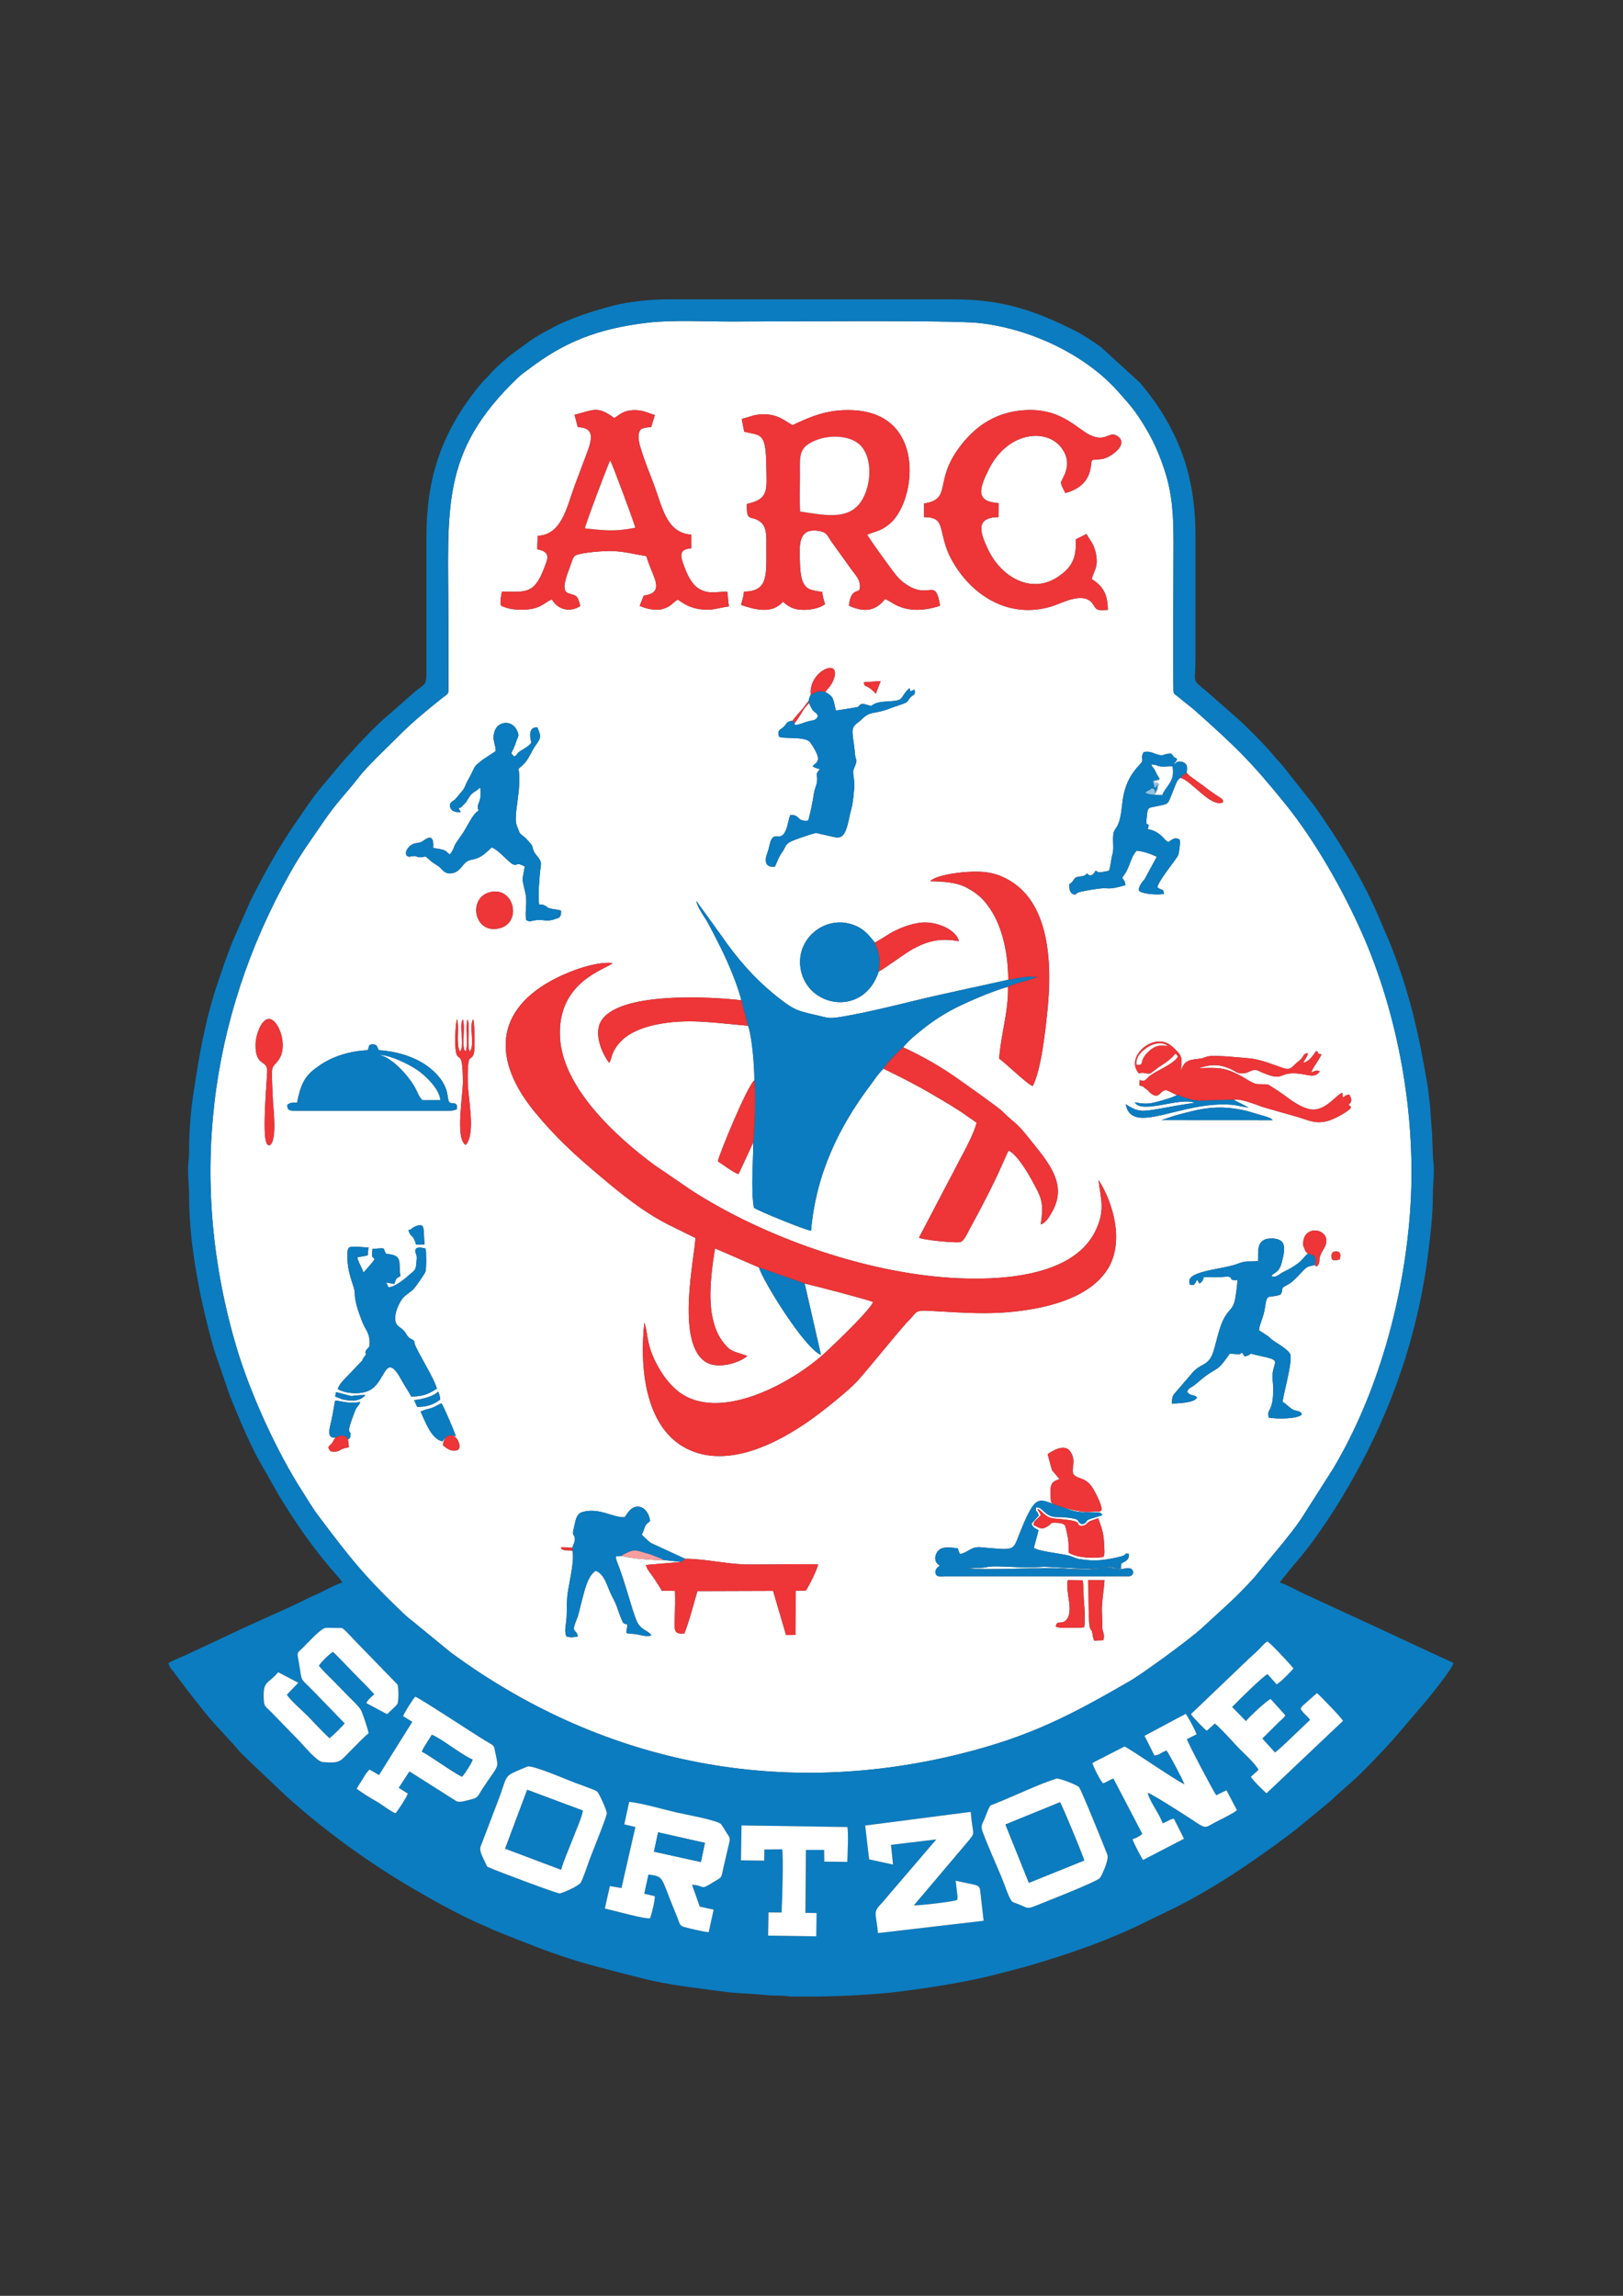 <?xml version="1.0" encoding="UTF-8"?>
<!DOCTYPE svg PUBLIC "-//W3C//DTD SVG 1.1//EN" "http://www.w3.org/Graphics/SVG/1.1/DTD/svg11.dtd">
<!-- Creator: CorelDRAW -->
<svg xmlns="http://www.w3.org/2000/svg" xml:space="preserve" width="210mm" height="297mm" version="1.1" style="shape-rendering:geometricPrecision; text-rendering:geometricPrecision; image-rendering:optimizeQuality; fill-rule:evenodd; clip-rule:evenodd"
viewBox="0 0 21000 29700"
 xmlns:xlink="http://www.w3.org/1999/xlink"
 xmlns:xodm="http://www.corel.com/coreldraw/odm/2003">
 <rect x="0" y="0" width="21000" height="29700" fill="#333333" stroke="none"/>
 <defs>
  <style type="text/css">
   <![CDATA[
    .fil1 {fill:#0B7CC0}
    .fil4 {fill:#8EC2E1}
    .fil2 {fill:#EE3537}
    .fil3 {fill:#F79EA0}
    .fil0 {fill:white}
   ]]>
  </style>
 </defs>
 <g id="Layer_x0020_1">
  <g id="_2911614920192">
   <path class="fil0" d="M14157.61 21224.17c-15.06,-37.09 -12.31,-37.23 -21.46,-85.96 -13.54,-72.29 -12.96,-29.3 -32.25,-76.03 -24.69,-59.53 -17.06,-506.31 -23.33,-620.27l210.58 0.43c-7.34,120.58 -36.72,284.43 -34.27,392.85 1.58,71.13 6.4,134.56 5.47,205.97 -1.15,82.29 38.52,88.98 13.24,177.74l-117.98 5.27zm-130.88 -484.73c8.49,82.44 14.61,232.9 1.57,312.09 -63.56,8.28 -128.21,5.04 -192.29,5.11 -53.12,0.07 -128.79,10.15 -175.15,-15.84 17.57,-91.36 69.62,-18.14 131.53,-79.91 112.02,-111.58 -13.39,-372.34 23.97,-519.2l192.94 2.73c11.16,63.93 9.07,213.38 17.43,295.02zm-5161.3 -573.91c255.72,-1.73 551.24,73.29 823.36,74.22 297.33,1.01 600.57,-8.86 896.96,-1.59 -14.48,71.78 -119.09,281.92 -159.33,338.36l-132.17 2.6 -1.87 572.26 -121.67 0.57 -167.52 -571.39 -979.88 3.16c-47.44,161.12 -109.07,407.26 -170.34,549.74 -185.87,3.95 -104.6,-50.03 -119.43,-552.69l-169.47 -2.01c-31.89,-55.43 -74.65,-121.81 -106.69,-168.53 -37.22,-54.28 -82.14,-100.58 -100.5,-165.08l459.16 -38.95 -232.82 -25.05c-114.39,5.76 -453.26,-23.83 -536.4,-52.77l-74.37 3.38c-1.08,2.45 -1.95,6.27 -2.16,7.77 -0.14,1.45 -1.52,5.91 -1.59,7.79 -0.14,1.79 -0.71,5.83 -0.64,7.84l12.38 41.76c107.33,262.26 199.13,647.13 260.68,780.46 52.56,113.89 153.71,115.91 187.75,181.92 -89.56,16.92 -138.8,-11.3 -216.47,-20.45 -143.34,-16.99 -107.35,14.33 -94.38,-123.39 -57.46,-14.97 -53.85,-14.33 -76.6,-68.61 -56.23,-134.19 -47.15,-155.93 -119.58,-291.14 -65.51,-122.3 -92.94,-293.07 -215.9,-335.47 -94.82,67.38 -129.01,204.67 -167.17,347.07 -19.51,72.86 -35.42,140.1 -53.78,212.88 -16.99,67.67 -60.97,141.38 -60.11,196.9 24.98,47.87 45.06,37 49.74,93.73 -63.64,9.72 -78.97,15.62 -143.33,0.86 -37.08,-66.16 -2.74,-163.78 0.5,-263.78 3.25,-99.85 0.29,-205.39 13.76,-300.56 18.64,-130.81 91.5,-428.86 61.33,-545.19 -102.44,-9.94 -130.09,-1.95 -149.46,-36.94 23.48,-12.38 -7.2,-8.56 37.58,-9.79l110.58 7.56c10.37,-41.31 39.46,-83 31.4,-127.35 -11.24,-61.84 -38.52,-19.94 -11.67,-128.71 20.95,-85.03 27,-180.49 106.69,-204.97 218.14,-67.1 413.6,80.27 551.75,64.72 37.36,-52.33 86.03,-149.81 188.68,-134.04 76.17,11.65 126.85,93.22 139.6,181.99 -14.69,19.65 -3.53,3.96 -21.1,19.22 -65.29,56.51 -35.27,54.42 -86.6,159.17 18.21,22.1 92.43,91.14 118.14,108.63l442.96 203.89zm4600.77 -563.48c-12.1,-47.08 -27.21,-35.93 -42.77,-82.87 37.07,15.63 33.05,18.3 63,45.65l39.02 33.9c50.39,40.47 90.34,44.49 165.72,50.55 376.51,30.02 197.91,76.24 302,91.43 70.19,-7.78 59.32,-34.27 104.39,-58.68 18.65,-10.08 89.41,-32.82 112.1,-41.33 54.28,152.2 72.06,200.65 77.53,360.32 1.58,45.65 10.22,101.88 -10.51,141.33 -143.98,19.8 -335.63,10.8 -445.19,-53.28 -8.72,-34.12 0.14,-124.04 -13.33,-189.77 -6.54,-32.18 -12.53,-64.5 -17.35,-93.37l-18.28 -66.52c-16.99,-36.42 -89.41,-39.16 -129.38,-40.17 -65.36,-1.65 -42.4,8.71 -90.12,41.11 -93.45,63.2 -125.56,14.4 -189.06,-10.58 7.77,-53.35 5.7,-40.97 42.33,-76.46 21.67,-21.02 30.75,-30.67 49.9,-51.26zm-960.23 682.19c272.2,40.24 943.95,-16.06 1256.26,6.27 99.06,7.05 205.75,10.51 315.67,9.93 90.65,-0.44 221.88,-24.69 289.34,-20.95 50.68,2.81 59.17,23.55 131.18,19.08 34.62,-2.16 110.64,-21.67 141.46,-1.09 30.23,20.24 36.43,84.16 -28.8,94.03l-2056.72 -0.44c-104.76,0.15 -209.72,-0.57 -314.4,0.22 -58.59,0.44 -116.77,14.69 -132.1,-29.95 -22.03,-64.07 37.36,-91.86 54,-110.07 -86.82,-36.14 -71.64,-152.12 -7.78,-203.09 57.23,-45.78 164.71,-28 238.43,-16.84 12.17,23.82 4.68,18.14 10.37,33.04l13.11 29.3c0.86,-1.87 3.09,7.13 5.39,10.15 100.87,-14.47 139.66,-98.91 265.5,-87.83 439.51,38.73 415.11,52.7 497.9,-158.1 30.95,-78.97 65.15,-163.42 100.72,-238.07 134.33,-281.77 187.24,-216.48 406.1,-141.1 231.89,79.83 224.26,86.1 435.12,84.73 118.64,-0.72 117.71,4.47 136.2,38.59l-78.32 23.32c-21.45,6.13 -41.68,12.67 -62.99,19.01 -100.29,29.73 -31.47,47.59 -116.34,73.29 -94.38,-29.66 -4.47,-55.8 -135.56,-76.74 -71.78,-11.45 -116.41,-15.41 -191.58,-15.27 -165.06,0.3 -181.77,-133.54 -270.61,-125.33 -18.65,66.15 16.2,31.31 31.75,106.98l-92.51 103.59c19.15,47.3 22.83,46.58 90.64,85.16l-60.11 229.15c63.06,44.14 364.27,74.8 455.99,99.93 51.98,14.25 75.02,34.19 136.57,44.35 193.3,32.04 323.89,15.69 504.66,-27 29.37,-6.98 45.14,-10.23 71.85,-23.54 37.14,-18.64 -2.59,-25.63 60.54,-18.28 3.67,57.37 -16.41,78.53 -51.47,99.92 -67.1,40.89 -36.72,2.44 -54.86,93.44 -71.56,5.62 -57.74,-7.84 -114.61,-18.58 -38.95,-7.34 -73.36,2.96 -114.61,7.06 -89.99,9 -159.1,12.03 -253.99,11.88l-507.83 -25.98c-311.58,26.63 -614.01,-25.35 -744.32,4.82 -75.3,17.42 -174,7.63 -259.24,11.01zm1641.92 -1018.17c20.22,34.19 144.41,258.44 92.36,281.77 -2.45,1.08 -6.26,3.88 -9.29,5.04l-165.29 6.56c-132.25,0.93 -437.85,-87.98 -463.34,-124.99 -11.52,-38.37 -13.11,-158.3 -4.61,-204.81 10.51,-57.81 61.13,-79.26 112.02,-94.88l-93.29 -110.73c-1.3,-1.87 -3.68,-4.46 -4.9,-6.48l-56.3 -205.68c56.22,-39.31 214.54,-139.3 288.62,-39.81 104.1,139.73 -15.42,262.05 66.29,320.14 67.47,48.03 149.39,24.19 237.73,173.87zm-8417.05 -570.75c16.28,-161.63 161.92,-165.08 206.69,-31.89 20.95,62.12 4.76,106.33 -67.45,103.88 -53.78,-1.73 -113.67,-46.29 -139.24,-71.99zm-214.68 -462.47c99.14,-21.67 111.89,-38.95 194.74,-79.27 25.34,26.78 177.75,386.45 186.68,425.33 -107.2,-26.14 -120.01,4.97 -174.58,66.74 -144.64,-30.46 -222.24,-260.76 -281.35,-385.59l74.51 -27.21zm-1013.85 388.53l-9.5 -13.1 9.5 13.1 12.67 98.99c-30.31,11.74 -41.83,8.85 -69.04,17.57 -57.73,18.5 -62.2,54.85 -169.83,36.64 -37.72,-56.44 -36.93,-46.58 7.2,-91.57 40.02,-40.83 22.32,-48.67 60.26,-85.03l39.31 -20.08 -39.31 20.08c-124.05,14.69 -78.11,-121.95 -57.17,-214.1 21.46,-94.16 31.61,-172.56 49.97,-266.65 149.24,19.94 151.18,39.66 325.91,21.08 -21.6,55.23 -44.06,50.55 -69.55,116.49 -133.62,345.27 -49.39,221.01 -58.31,316.48 -3.89,41.39 -15.4,39.45 -32.11,50.1zm856.05 -509.62c104.89,-6.41 268.1,-54.8 309.57,-109.44 15.62,23.19 23.82,63.86 28.43,100.51 -68.9,62.41 -180.05,101.22 -299.2,96.61l-38.8 -87.68zm-1010.55 -102.45c314.18,79.98 100.29,41.32 379.55,37.36 -67.1,83.87 -180.13,82.37 -296.97,56.08l-93.23 -36.5 10.65 -56.94zm12899.89 -1813.4c90.77,-23.47 108.34,22.32 85.52,95.97 -31.61,12.45 -61.27,13.82 -95.89,4.82 -15.41,-45.07 -17.21,-62.05 10.37,-100.79zm-12876.99 1773.95c17.71,-73.15 115.69,-155.43 158.24,-202.66l129.44 -136.64c49.74,-46.43 11.09,-17.93 55.94,-78.83 54.28,-73.58 -2.16,-12.17 16.41,-68.11 19.86,-59.6 55.58,-18.99 52.41,-130.15 -3.24,-110.87 -61.19,-162.99 -97.41,-256.72 -132.31,-342.11 -75.58,-337.57 -107.26,-436.42 -49.24,-153.63 -89.05,-262.76 -82.87,-444.62 2.95,-85.02 20.89,-89.05 102.08,-87.54 55.94,0.94 111.53,9.64 170.19,8.49l-10.94 104.17 -133.18 24.48c8.86,57.23 46.15,109.36 69.33,170.05l10.07 26.05c1.23,-3.23 123.11,-130.29 144.07,-172.12 -36.51,-47.15 -40.68,-7.56 -27.23,-133.19 205.19,-13.75 117.79,-15.7 177.54,65.22 225.11,14.19 153.85,109.28 183.3,285.6 -68.83,40.74 -50.26,30.45 -80.35,103.74l-103.74 -20.16 30.96 64.65c98.04,-13.76 212.15,-113.75 282.13,-174.51 60.11,-52.19 70.48,-49.6 78.76,-153.92 2.52,-32.18 7.06,-63.14 -0.21,-92 -0.52,-2.02 -68.04,-123.91 90.48,-89.27 30.68,6.69 10.44,-0.94 28.88,12.74 7.7,29.01 11.88,262.7 -5.12,298.33 -19.65,41.25 -114.47,175.44 -142.11,207.99 -59.39,70.04 -125.26,78.61 -178.39,172.2 -32.11,56.65 -90.13,176.31 -61.06,271.12 13.9,45.14 59.54,65.15 90,92.51 41.03,36.94 44.49,65.87 72.71,96.26 22.81,24.54 30.89,18.42 51.4,33.61 46.94,34.92 12.96,-2.16 30.82,55.07 32.97,105.26 249.45,437.35 286.6,578.68 -96.19,62.98 -176.53,103.08 -331.68,101.58 -35.63,-67.61 -80.41,-130.67 -119.79,-202.73 -216.19,-395.74 -202.51,-10.22 -402.72,113.74 -110.65,68.47 -320.36,57.59 -427.7,-6.69zm12646.97 -1605.7c-90.27,21.45 -93.73,12.38 -149.95,67.16 -37.36,36.43 -62.78,68.54 -100.58,104.97 -33.25,31.97 -61.19,61.04 -116.55,89.06 -97.77,49.38 -32.98,45.06 -82.07,121.94 -152.48,58.11 -173.58,-37.36 -201.79,172.36 -15.77,117.78 -66.24,195.45 -77.39,288.54 36.63,25.48 72.49,46.44 110.28,72.49 29.02,20.01 30.89,26.93 51.77,44.56 19.29,16.28 28.44,20.16 49.81,34.85 54,37.07 181.36,109.93 194.96,167.38 26.42,111.87 -98.99,534.17 -99.99,609.12 46.13,23.9 76.02,62.13 115.62,88.62 63.41,42.34 105.89,11.45 133.97,71.13 -49.96,63.42 -330.8,61.55 -429.5,42.84 -28.37,-132.83 54.92,-44.13 58.6,-369.32 0.72,-65.3 -16.06,-143.2 -8.79,-200 21.89,-170.47 114.25,-169.97 -166.29,-230.58 -209.07,-45.22 -45.14,-30.16 -195.32,9.5l-30.67 -49.53c-51.55,18.93 -2.95,19.22 -71.49,18.71 -26.27,-0.14 -59.32,-5.89 -89.27,-6.98 -200.71,286.1 -144.34,136.79 -419.05,375.87 -98.92,86.03 -112.75,57.52 -132.4,119.29 39.45,58.89 88.84,28.65 126.63,72.57 -27.79,71.84 -264.78,76.95 -325.76,78.47 3.67,-65.59 4.61,-97.33 36.07,-130.59l212.45 -246.86c125.19,-162.56 227.63,-86.68 293.79,-309.85 48.46,-163.35 78.91,-340.88 159.1,-458.52 44.49,-65.29 94.46,-94.81 114.26,-189.2 11.51,-54.92 33.69,-210.14 33.11,-263.91 -146.93,16.98 -14.76,-59.62 -180.55,-40.25 -86.32,10.08 -167.74,3.68 -254.13,2.52 -18.07,60.69 -17.71,49.67 -55.29,84.96l-31.96 -50.19c-26.64,35.28 -21.39,80.92 -88.77,66.23 -101.29,-183.21 414.96,-194.29 611.71,-271.91 118.06,-46.58 140.17,-24.04 265.15,-35.48 5.25,-110.73 -14.98,-207.41 63.13,-264.86 59.1,-43.41 201,-36.36 246.86,15.83 54.92,62.63 14.83,187.26 -2.31,264.5 -31.67,143.05 -121.09,139.45 -134.19,177.32 56.73,27.35 92.51,-17.21 136.21,-41.76 44.92,-25.26 80.63,-39.09 126.42,-67.02 146.58,-89.48 135.99,-119.73 209.92,-181.35 -2.3,-2.24 -5.82,-4.68 -7.41,-5.97 -1.51,-1.38 -5.33,-4.4 -7.2,-6.05 -2.45,-2.16 -11.01,-9.72 -13.53,-12.38l-31.97 -75.74c-29.37,-314.75 426.12,-219.36 263.5,41.47 -96.4,154.49 -21.39,148.16 -86.68,224.47 -24.55,-5.91 -15.41,5.69 -22.47,-18.43zm-11733.26 -449.66c2.16,-1.15 5.98,-1.45 7.2,-1.88 1.16,-0.35 5.55,-1.43 6.99,-1.94l12.81 -4.97c24.92,-12.96 13.61,-18.28 52.56,-35.56 150.02,-66.31 108.05,29.37 129.72,228.51l-109.28 1c-52.48,-161.54 -62.91,-69.9 -100,-185.16zm9912.96 -1480.95c350.59,-96.02 564.63,-150.52 940.42,-60.18l251.61 74.44c58.32,20.38 56.09,20.96 77.46,43.7l-1438.96 -0.86 169.47 -57.1zm-10441.66 -847.26c26.63,-33.76 -2.67,-77.75 72.35,-76.02 46.66,1.08 52.34,31.61 59.76,46.94l13.02 28.93c262.56,15.77 501.21,101.66 659.88,229.44 263.7,212.3 220.3,388.47 246.5,433.04 31.68,54.06 121.52,-18.15 102.73,101.5 -36.78,13.82 -48.88,18.93 -102.3,18.93l-1970.84 0c-78.61,0 -119.79,3.03 -119.65,-75.8 42.54,-32.25 58.46,-27 126.85,-28.66 55.86,-285.44 121.88,-368.16 305.75,-491.63 153.05,-102.73 372.05,-176.51 605.95,-186.67zm11205.42 641.3l193.29 99.35c-63.07,-3.38 -138.08,-28.36 -214.1,-34.7 -656.71,-55.07 -1296.36,409.42 -1374.61,-7.2 156.51,101.87 205.97,98.77 431.52,58.53 158.53,-28.29 296.1,-53.42 460.32,-76.67 -188.04,-78.98 -686.44,151.11 -774.71,-6.63 113.32,22.53 179.91,24.7 296.46,-8.49 62.5,-17.78 205.54,-55.44 249.81,-87.55 -55.36,-15.83 -117.05,-62.91 -145.78,-60.68 -81.13,6.26 -82.64,124.83 -191.35,41.26 -33.77,-25.93 -27.36,-28.95 -48.53,-46.8 -19.44,-16.42 -9.93,-5.55 -29.59,-21.81 -71.27,-58.82 -10.86,-5.99 -70.4,-35.43l3.17 -69.69c74.65,36.22 82.57,-19 135.85,-57.01 103.81,-74.01 316.54,-155.86 360.46,-248.37l-34.13 -36.86c-49.17,64 -127.49,120.8 -209.71,172.2l-110.14 82.43c-40.75,20.66 -87.91,-22.96 -152.27,4.1 -144.26,-170.18 46.73,-382.7 217.56,-409.84 134.56,-21.31 198.05,45.21 258.81,104.6 100.58,98.27 72.57,126.99 67.74,269.97 24.19,-69.4 48.46,-118 126.06,-138.58 38.02,-10.15 84.01,-12.82 124.77,-19.01 58.81,-9 60.25,-22.03 106.61,-29.88 98.49,-16.69 414.75,17.06 530.65,27.07 138.16,11.88 302.94,80.28 431.23,123.9 98.56,33.55 117.13,-12.09 175.08,-64.29 27.94,-25.2 46.3,-32.83 69.84,-63.2 35.99,-46.58 13.53,-49.89 78.39,-66.17 -12.52,62.34 -41.24,78.91 -60.89,125.84 69.04,-7.27 133.68,-101.07 166.36,-151.1 54.14,20.8 -0.86,8.13 31.97,33.18 34.2,26.07 -10.65,-8.92 37.29,11.45 -34.63,78.26 -105.4,157.38 -132.47,231.81 49.76,-13.46 63.5,-37.29 111.08,-14.18 -42.75,59.46 -81.49,64.07 -176.59,45.21 -412.58,-81.86 -224.47,129.8 -616.54,-51.48 -75.8,-35.06 -101.79,18.72 -188.04,31.54 -83.58,12.52 -118.14,-32.9 -182.07,-59.47 -152.82,-63.5 -256.06,-55.21 -404.72,-6.33 251.75,-7.13 336.27,-12.82 542.95,97.55 57.02,30.44 163.57,108.92 225.04,109.64 168.69,1.87 111.96,-4.1 235.42,70.91 130.53,79.26 247.58,200.85 415.11,248.3 201.79,57.16 342.17,-164.29 439.22,-208.63 1.79,2.44 2.23,6.77 2.66,8.5 10.65,39.45 -8.43,28.14 13.89,54.06 14.11,-16.49 12.75,-25.13 73.79,-40.6 26.93,47.01 47.08,88.47 -7.56,132.03 31.04,42.19 31.54,5.62 27.93,38.87 -3.23,30.09 -186.95,138.37 -282.92,167.46 -173.07,52.4 -257.08,-4.33 -415.1,-50.25 -138.3,-40.18 -275.73,-76.74 -414.03,-117.85 -91,-27.07 -314.74,-125.49 -404.08,-101.01zm-9971.63 -235.48c-3.09,-426.91 -56.08,-239.66 -89.7,-380.83 -15.84,-66.52 -11.88,-373.65 14.83,-424.75 31.17,106.25 -17.27,328.12 36.86,416.03 67.67,-64.29 -18.65,-340.81 37.51,-414.96 36.93,97.41 -24.41,389.19 36.28,413.23 35.42,-65.87 -7.19,-337.56 24.19,-412 35.64,66.74 -10.08,331.52 25.19,413.08 75.53,-52.4 -9.2,-344.55 47.31,-414.09 20.59,48.59 26.06,379.9 8.99,438.07 -28.43,97.33 -63.57,18.57 -74.15,155.58 -5.61,73.13 -5.97,149.37 -4.46,222.81 4.18,209.41 106.26,669.23 -27.07,807.31 -137.86,-83.51 -34.49,-636.19 -35.78,-819.48zm-2683.05 -471.55c-0.21,-164.57 120.08,-459.02 259.6,-285.45 90.27,112.31 136.35,350.96 33.47,483.5 -76.53,98.7 -83.36,58.1 -80.19,237.21 1.8,102.23 7.56,200.93 12.95,302.08 4.61,86.83 56.73,511.65 -46.14,560.02 -30.81,-12.81 -27.65,-3.38 -42.48,-45.78 -47.15,-134.7 5.77,-757.86 13.68,-900.9 9.94,-174.37 -150.53,-59.54 -150.89,-350.68zm7104.99 3083.97l211.3 923.58c-215.19,-84.87 -762.4,-976.99 -801.2,-1130.84l-569.52 -247.43c-43.56,260.04 -90.43,624.52 -34.2,887.87 30.95,144.84 72.49,242.9 147.15,337.06 96.46,121.81 133.77,103.17 304.96,166.88 -97.77,85.45 -358.59,168.68 -514.38,90.78 -438.51,-219.42 -151.55,-1437.3 -158.82,-1617.94l-316.04 -155.86c-351.97,-171.41 -656.42,-424.31 -948.92,-671.03 -304.81,-257.08 -548.51,-481.91 -809.62,-798.68 -545.4,-661.74 -544.04,-1323.77 277.67,-1737.15 170.27,-85.68 499.77,-215.54 727.04,-193.8 -72.42,80.84 -721.92,229.07 -680.89,966.34 36.14,650.37 727.62,1282.82 1219.46,1645.94l481.27 328.71c924.37,597.03 2230.44,1063.11 3365.82,1132.36 606.67,37.01 1543.42,-6.48 1848.46,-581.98 151.54,-285.95 78.11,-448.29 52.98,-683.78 185.02,283.22 335.19,790.04 125.41,1140.28 -166.08,277.31 -514.81,441.02 -941.5,521.51 -496.6,93.66 -878.45,57.44 -1377.64,29.87 -190.56,-10.58 -158.81,23.62 -253.4,116.48 -111.37,109.29 -516.47,619.06 -672.33,790.69 -118.5,130.45 -453.69,395.37 -600.49,499.7 -413.95,293.94 -1079.36,652.24 -1618.73,370.97 -533.81,-278.4 -600.41,-1060.08 -537.92,-1623.77 45.65,112.59 20.95,269.02 152.12,522.22 78.33,151.11 176.02,282.64 293.3,371.91 518.48,394.73 1433.63,-96.97 1864.43,-479.1 89.42,-79.27 607.68,-569.17 649.8,-683.06 -112.88,-42.54 -745.47,-207.12 -885.57,-238.73zm958.06 -4036.06c-191.28,592.35 -923.15,469.75 -1009.82,-32.97 -70.41,-408.12 346.49,-726.39 723.23,-553.9 114.03,52.26 164.35,125.34 235.91,210.86 83.22,-37.79 164.72,-104.46 262.77,-152.4 90.86,-44.49 189.26,-80.78 298.48,-99.21 237,-40.1 502.5,96.83 526.19,235.49 -239.66,-46.01 -406.69,-1.3 -590.48,98.04 -107.84,58.25 -386.09,268.32 -446.28,294.09zm-5034.65 -1025.38c313.95,-83.65 424.96,384.52 134.62,463.99 -332.53,91 -423.52,-387.02 -134.62,-463.99zm6707.95 1223.15c-199.48,51.25 -589.25,220.44 -758.36,315.32 -197.69,110.94 -306.97,199.2 -466.21,331.73 -33.05,27.51 -113.9,108.79 -132.18,135.13 266.66,123.68 495.95,257.3 716.96,413.96 90.57,64.21 513.02,360.6 571.55,419.85 159.67,161.33 151.04,104.46 348.01,353.05 236.34,298.11 501.63,581.19 285.37,951.22 -34.06,58.38 -72.64,131.31 -141.25,153.27 42.98,-292.58 7.49,-345.27 -112.89,-567.44 -67.66,-124.91 -204.88,-347.22 -303.73,-386.74 -2.09,2.09 -4.54,5.34 -5.61,6.84l-89.91 201.01c-107.42,242.97 -276.52,565.71 -406.47,802.7 -29.16,53.27 -75.6,164.64 -128.08,173 -73.58,11.73 -481.19,-28.51 -529.21,-57.89l386.02 -736.97c65.59,-120.66 126.79,-245.2 191.43,-364.79 57.88,-106.97 136.28,-263.7 168.89,-385.29l-141.32 -98.71c-118.42,-85.37 -313.09,-197.68 -440.59,-272.84 -194.23,-114.33 -414.09,-226.2 -624.16,-327.21 -67.54,63.43 -114.62,140.1 -170.91,214.68 -412.37,546.93 -705.16,1162.03 -765.84,1881.29 -77.62,-9.22 -703.22,-263.71 -740.73,-299.19 -38.87,-254.85 -7.12,-582.63 -7.12,-843.75l-190.64 410.71c-71.99,-22.39 -205.9,-128.51 -267.38,-164.85 8.93,-70.78 376.52,-972.54 472.7,-1049.07 -1.01,-184.87 -27.78,-550.81 -81.64,-706.16 -378.24,-28.66 -730.14,-93.02 -1116.23,-27.93 -261.47,44.06 -540.94,142.53 -640.22,399.48 -9,23.46 -9.86,32.39 -16.27,55.36l-22.6 54.64c-86.68,-107.41 -201.3,-359.96 -113.75,-528.06 209.5,-402.15 1448.11,-328.43 1822.54,-282.14 -56.59,-219.21 -168.46,-477.94 -262.26,-669.73 -52.64,-107.56 -107.63,-211.8 -159.97,-311.58 -46.44,-88.41 -145.35,-212.38 -161.34,-304.23l321.95 445.91c204.89,299.41 439.08,567.01 720.42,790.89 215.76,171.71 262.77,185.17 512.15,241.39 150.82,33.99 152.18,50.04 326.91,20.23 317.2,-54.21 617.33,-128.43 925.24,-203.3 407.9,-99.27 815.52,-181.85 1229.76,-275.3 -1.37,-342.17 -75.74,-681.25 -231.6,-913.28 -87.19,-129.73 -155.86,-194.02 -295.45,-272.64 -132.46,-74.65 -305.17,-85.66 -482.99,-88.54 64.22,-73.36 342.24,-111.95 469.96,-119.73 206.32,-12.45 341.52,-0.5 503.72,80.28 592.14,294.73 602.36,1139.98 542.6,1718.07 -28.36,274 -80.41,757.43 -189.41,970.95 -66.8,-19.22 -353.9,-300.34 -434.61,-355.56 21.38,-304.6 121.95,-610.06 114.75,-928.04zm2312.22 -2771.6c23.05,40.31 79.71,70.4 117.64,99.99 49.82,38.8 80.71,56.51 125.27,92.43 45.14,36.22 79.62,57.53 126.7,91 66.67,47.44 110.66,57.82 98.35,102.23 -158.6,69.91 -407.76,-285.73 -549.38,-317.41 -40.88,20.01 -59.68,80.99 -78.25,126.06 -88.26,214.46 -60.55,203.74 -180.41,231.24 -178.33,40.95 -161.26,-3.1 -181.42,193.86 -10.37,101.95 53.13,-4.39 17.56,114.26 84.67,7.92 159.25,60.83 208.93,117.77 24.62,28.23 21.01,24.7 57.66,47.01 32.61,-17.27 79.62,-75.08 144.06,-31.82 17.71,18.72 -8.57,182.14 -16.13,200.07 -23.1,54.21 -252.9,324.54 -270.11,415.97 57.09,52.98 76.53,7.13 84.23,86.53 -71.42,16.05 -266.08,4.17 -318.42,-37.29 -20.15,-27.79 19.23,-96.32 51.19,-131.68l11.51 -12.74c10.44,-13.6 5.26,-7.13 14.12,-22.6l150.03 -276.38c-71.49,-32.54 -171.28,-71.99 -261.62,-77.46 -47.81,53.93 -62.34,99.21 -91.36,174.66 -56.01,145.78 -70.12,123.24 -93.8,176.09 21.96,40.16 39.45,44.49 38.95,95.02 -252.84,73.22 -193.74,21.74 -362.41,46.94 -52.05,7.77 -217.63,31.89 -254.2,50.54 -38.88,19.94 -9.37,30.09 -63.22,18 -39.59,-27.86 -45.28,-61.77 -44.63,-128.79 65.52,-41.62 38.73,-50.11 83.08,-84.88 53.57,-27.29 107.12,-0.3 145.93,-55.37 2.23,2.02 4.53,5.76 5.75,6.99 45.65,45.13 80.35,4.25 105.98,-41.61 51.18,23.83 -0.15,24.4 76.74,19.72l85.74 -16.12c1.95,-4.11 6.99,-2.02 10.22,-3.6 18.73,-41.9 25.34,-141.46 43.99,-207.2 22.32,-78.9 3.38,-160.97 10.3,-243.98 11.37,-137.64 78.83,-49.16 113.46,-384.86 23.1,-223.97 79.9,-377.74 227.13,-532.59 77.32,-81.36 0.36,-67.96 53.06,-163.71 73.71,-18.15 107.91,7.41 176.23,29.16 92.22,29.36 90.2,-16.49 182.36,-10.45 32.18,38.23 22.25,42.84 74.15,66.24 -13.11,44.56 -24.33,41.97 -43.49,69.39 52.56,-20.94 20.52,-25.69 65.95,-32.68 24.55,-3.75 52.27,3.97 71.42,15.55 42.76,25.85 36.2,64.29 31.16,126.5zm-8942.14 -276.59c6.13,-90.65 -58.52,-148.02 -5.61,-276.67 45.35,-110.44 227.49,-134.7 288.97,23.25 22.03,56.66 6.49,60.04 -10.15,109.85 -71.56,215.41 -93.23,140.53 -36.07,211.09 41.61,-13.03 25.13,-20.3 60.48,-53.35 23.61,-22.03 154.34,-85.81 163.71,-128.94 0.07,-0.14 -63.72,-211.65 81.42,-190.63l24.26 69.62c33.04,77.46 -37.15,128.21 -84.96,216.69 -91.06,168.68 -87.75,160.98 -186.31,246.94 48.75,258.51 -79.04,620.2 -17.92,745.33l30.09 77.53c14.98,28.36 56.23,48.08 82.29,75.88 129.01,137.35 61.69,79.26 106.54,172.71 28.8,59.89 99.72,100.06 88.62,175.44 -14.97,102.3 -43.11,427.56 -21.08,508.18 44.92,7.56 31.31,-7.05 77.17,16.21 33.69,17.13 5.54,13.74 53.21,31.6 41.6,15.62 100.92,14.98 151.18,30.88 10.15,103.38 -52.13,99.71 -64.58,104.97 -115.69,48.73 -162.85,3.52 -270.62,20.59 -63.86,10.15 -62.99,25.12 -113.67,-2.31 -24.98,-99.49 20.65,-219.86 -14.12,-362.05 -47.22,-193.01 -37.15,-145.05 -5.61,-331.88 -18.43,-7.05 -49.24,-25.91 -67.38,-28.14 -55.94,-6.91 -16.06,10.87 -67.75,6.19 -56.36,-5.11 -180.34,-176.02 -291.21,-225.12 -76.01,63.71 -123.24,135.49 -267.23,161.19 -115.84,20.66 -121.52,156.87 -254.2,174.72 -82.07,11.02 -111.23,-38.29 -146.07,-71.92 -37.36,-36.07 -81.28,-50.68 -126.2,-91.28 -100.51,-90.86 -45.35,-38.01 -148.52,-45.5 -44.2,-3.24 -18.07,-18.22 -79.19,-13.97 -54.78,3.74 -35.56,20.73 -81.85,-7.05 -32.54,-63.13 46.86,-143.34 102.79,-156.08 48.6,-11.02 61.93,-3.53 104.18,-28.87 31.03,-18.57 153.78,-132.17 136.93,85.03 44.49,11.87 89.62,12.45 129.36,26.48 54.43,19.16 51.05,37.73 85.96,58.97 48.67,-48.96 49.82,-106.91 85.96,-155.22l93.59 -135.85c77.1,-128.22 121.88,-234.4 194.24,-276.59 -42.55,-99.35 44.63,-79.26 22.09,-291.85 -48.87,13.25 -3.02,-2.45 -43.12,27.43 -45.2,33.69 -63.85,30.81 -107.47,98.55 -25.78,40.1 -22.03,44.64 -54.73,78.55 -2.08,2.16 -35.7,36.28 -36.06,36.57 -22.39,17.28 -8.14,12.31 -42.4,19.08l29.29 51.91c-61.25,4.02 -115.32,-10.23 -132.53,-52.92 -28.3,-70.4 27.72,-82.36 62.27,-113.96l88.05 -105.19c35.35,-36.92 41.39,-79.4 67.6,-125.76 128.22,-227.57 53.78,-164.65 201.58,-282l164.78 -108.33zm4981.89 -907.68l-62.48 164.15c-24.48,-30.32 -53,-53.35 -82.51,-74.38 -51.4,-36.56 -65.65,-13.46 -73.28,-73.78l218.27 -15.99zm-717.18 140.39c120.81,69.32 98.05,93.16 138.16,241.02 11.65,0.37 278.38,-43.69 279.75,-44.41 38.67,-19.81 22.25,-59.25 119.58,-29.89 81.21,24.48 43.13,12.46 111.01,-16.48 81.28,-34.62 203.1,-20.22 286.38,-40.61 74.37,-18.13 56.52,-70.83 156.01,-159.02l7.48 28.29c4.25,18.93 -3.74,4.89 1.38,14.11l56.8 -22.32c12.24,66.67 -7.85,60.11 -41.83,89.13 -36.5,31.1 -30.74,46.22 -60.84,72.13 -23.68,20.38 -156.5,57.96 -201.78,76.24 -232.39,93.38 -257.01,24.12 -389.19,155.07 -50.32,49.82 -114.83,61.99 -109.64,167.24 3.88,78.25 24.33,167.45 29.94,254.85 8.78,135.28 49.96,59.11 -16.63,219.72 -18.21,44.06 17.35,134.91 9.72,227.49 -4.97,59.9 -16.7,186.82 -29.16,243.26l-29.59 118.5c-71.12,369.03 -130.37,293.72 -326.48,255.28 -138.87,-27.14 -78.61,-37.14 -222.16,7.92 -57.81,18.14 -151.25,50.75 -204.02,73.79 -89.49,39.17 -72.5,76.32 -127.72,150.75 -43.41,58.45 -56.66,112.59 -87.53,177.32 -114.05,19 -140.39,-61.84 -103.39,-162.27 15.26,-41.47 22.25,-65.15 32.69,-112.81 48.95,-224.04 136.78,-15.34 213.45,-197.84 29.16,-69.54 25.63,-128.72 58.03,-194.95 129.22,-3.45 81.99,94.96 230.44,71.99 26.06,-96.54 58.53,-243.25 71.42,-341.6 7.84,-60.18 36.93,-117.05 41.75,-162.2 10.22,-95.09 -27.64,-82.35 24.91,-145.71l13.53 -13.46c-32.68,-8.57 -70.19,-22.17 -95.45,-36.14 42.04,-62.34 148.01,-51.62 -29.88,-309.85 -60.48,-87.9 -377.6,-38.88 -405.46,-78.11 -26.06,-86.61 17.21,-82.43 61.19,-124.9 46.01,-44.49 26.71,-65.73 113.6,-79.19 34.85,-45.72 71.13,-87.19 111.37,-131.9 32.41,-35.91 62.64,-80.41 97.63,-124.75 5.9,-36 14.4,-53.85 27.64,-78.33 -32.32,-309.92 405.67,-493.36 295.46,-197.48 -29.38,78.98 -69.19,109.14 -108.57,160.12zm1278.71 -2437.43c373.86,-58.67 115.19,-284.79 472.99,-746.98 159.39,-205.9 391.86,-411.65 765.99,-454.48 513.3,-58.75 725.75,226.92 906.02,315.1 209.57,102.52 247.5,-59.46 358.01,15.27 155.72,105.39 -89.56,278.17 -201.72,297.25l-104.1 8.71c-35.13,6.62 -3.89,-5.69 -24.69,9.36 -26.79,31.39 29.94,319.28 -344.92,421.01 -14.61,-40.97 -55.43,-94.53 -54.93,-136.72 0.51,-42.54 170.41,-223.67 8.5,-445.19 -190.49,-260.68 -694.72,-217.13 -939.13,266.37 -134.34,265.79 -178.61,425.75 122.82,446.05l-0.79 180.78c-318.06,1.36 -231.03,216.69 -134.49,421.08 166.38,352.04 557.01,584.14 904.14,351.24 210,-140.96 234.98,-276.45 230.38,-485.07l137.86 -69.26c44.93,83.23 98.34,130.16 122.39,258.45 31.82,169.61 -20.37,201.57 -55.07,324.04 126.34,82.64 207.91,173.06 208.2,399.77 -113.25,2.15 -137.44,19.72 -184.52,-62.86 -111.08,-194.66 -412.44,-22.24 -536.55,16.06 -542.82,167.66 -1020.55,-123.18 -1280.58,-568.95 -66.52,-114.04 -100,-207.34 -133.05,-349.8 -38.51,-166.17 -50.75,-233.48 -242.32,-234.7l-0.44 -176.53zm-1701.01 -1013.35c237.14,-112.38 454.34,-206.97 775.64,-193.44 945.39,39.89 827.04,1138.98 502.07,1449.84 -37.08,35.49 -82.22,69.55 -143.05,98.63 -44.14,21.09 -140.89,45.35 -170.19,64.22 99.34,150.89 221.88,318.92 333.32,469.16 62.71,84.52 113.17,140.1 213.82,197.26 268.75,152.69 338.22,-111.23 396.52,250.82 -114.67,38.37 -258.95,66.02 -393.79,45.57 -185.59,-28.15 -252.11,-114.32 -318.92,-131.24 -114.17,142.97 -250.09,182.64 -466.15,85.1 21.89,-218.65 112.89,-167.74 137.15,-207.7 24.4,-107.56 -41.25,-178.11 -89.2,-239.08l-272.92 -379.98c-59.97,-84.01 -54.78,-127.35 -180.62,-143.05 -263.14,-32.82 -234.41,207.34 -228,427.99 10.51,360.32 125.19,332.03 288.82,364.71 4.54,58.54 19.81,110.44 35.57,155.15 -57.44,52.41 -191.21,77.89 -285.66,75.58 -135.05,-3.23 -188.12,-46.42 -258.59,-105.31 -138.15,157.22 -344.41,108.99 -541.6,42.04 11.88,-65.66 31.25,-91.07 36.21,-173 306.04,-2.73 292.14,-193.3 290.05,-552.68 -0.86,-139.59 12.75,-278.18 -73.49,-346.63 -128.65,-102.1 -183.95,16.4 -178.62,-234.34 289.26,-63.57 256.15,-179.91 252.33,-483.14 -5.69,-451.67 -68.74,-398.04 -286.6,-451.02l-31.81 -165.44 172.41 -50.4c272.07,-45.49 378.9,76.03 485.3,130.38zm-2821.35 -133.83c250.46,-64.94 299.77,-117.71 513.81,42.26 75.73,-45.65 112.8,-94.89 241.31,-102.31 117.99,-6.83 191.64,35.79 284.15,63.58l-47.23 153.7c-108.92,12.89 -159.81,9.14 -164.71,126.21 -4.97,118.85 152.76,489.75 204.09,630.93 112.39,309.41 163.86,609.84 478.32,636.91l0.5 175.73c-124.54,9.72 -154.49,59.53 -109.28,185.02 28.72,79.62 52.84,148.01 95.96,217.63 43.19,69.68 87.18,117.48 176.31,150.32 92.8,34.19 201.22,5.11 303.73,9.43l19.44 190.13c-143.41,17.35 -217.7,58.95 -375.22,34.91 -136.57,-20.81 -201.87,-67.53 -286.03,-124.05 -66.45,39.53 -88.33,95.32 -207.76,125.13 -78.55,19.58 -218.42,-8.78 -284.22,-44.71l52.55 -131.88c297.11,-40.25 105.32,-251.26 33.91,-510.35 -153.34,-24.41 -283.79,-61.77 -451.68,-66.17 -106.62,-2.8 -361.39,16.99 -453.54,51.55 -49.39,18.51 -47.81,62.34 -88.34,165.37 -178.32,453.11 53.27,268.24 110.29,404.3 11.16,26.79 21.38,61.99 27.72,88.33 -79.4,62.64 -265.58,89.71 -368.09,-84.73 -102.88,48.45 -134.27,107.27 -295.67,128.79 -120.88,16.13 -283.72,-0.36 -363.2,-50.03 -13.68,-76.1 2.81,-104.6 13.03,-178.25 339.44,3.16 431.45,37.58 577.95,-389.48 36,-104.81 -26.93,-141.89 -120.73,-158.95l4.6 -173.14c318.42,-15.63 376.45,-374.15 482.2,-655.56 52.28,-139.16 102.16,-273.28 155.22,-413.23 70.7,-186.31 101.65,-334.18 -116.91,-336.92l-42.48 -160.47zm965.63 -1193.76c-673.63,74.07 -1114.94,264.93 -1549.91,596.73 -55.58,42.4 -94.1,65.01 -148.95,117.35 -1014.8,968.79 -899.03,1692.88 -899.03,3120.91l0.64 930.99c-4.97,47.66 -30.23,51.98 -62.2,77.32 -208.34,165.44 -397.32,319.21 -576.36,499.84 -141.54,142.75 -405.61,388.32 -523.38,541.09 -174.15,225.76 -272.56,304.02 -474.35,601.41 -165.44,243.77 -265.22,371.84 -418.49,645.26 -1050.64,1874.52 -1320.97,4009.72 -682.19,6143.83 175.22,585.29 518.05,1335.02 838.92,1833.63 70.98,110.29 136.35,223.1 210.07,321.37 414.09,552.39 610.49,802.14 1127.6,1290.88 49.1,46.36 96.04,75.95 145.85,120.59l445.42 364.42c1903.02,1401.17 4191.57,1893.45 6543.75,1323.2 944.88,-229.07 1477.91,-512.07 2247.13,-956.98 162.78,-94.16 774.57,-540.37 926.32,-681.47 249.02,-231.6 431.3,-381.41 676.72,-653.25l367.45 -442.76c80.35,-100.42 164.14,-204.44 235.19,-308.77l419.14 -657.42c568.01,-952.23 904.43,-2145.27 993.19,-3282.68 100.87,-1291.81 -164.13,-2616.88 -616.68,-3640.82 -248.58,-562.25 -607.61,-1196.93 -995.2,-1676.82 -452.69,-560.39 -654.33,-750.59 -1183.77,-1222.42l-221.58 -178.11c-39.24,-30.09 -41.04,-24.05 -41.9,-84.37 -8.86,-599.41 1.08,-1283.18 1.08,-1887.26 0,-367.59 -14.4,-640.3 -121.09,-961.96 -42.62,-128.5 -95.03,-258.52 -154.64,-376.37 -31.17,-61.55 -62.42,-117.06 -95.17,-170.76 -134.12,-219.86 -184.81,-271.12 -345.42,-452.69 -431.81,-488.02 -1155.1,-820.2 -1807.64,-888.37 -368.31,-38.45 -2648.57,-18 -3201.02,-18 -326.35,0 -746.71,-21.95 -1059.5,12.46z"/>
   <path class="fil1" d="M9594.49 23614.78l1368.91 20.74c16.56,63.71 3.18,360.61 -0.35,450.67l-297.61 -3.24 -2.09 -150.53 -235.55 -0.43 -6.56 814.14 144.64 2.38 -4.04 301 -623.3 -9.29 5.33 -300.27 168.74 1.21c7.99,-120.8 26.64,-736.25 7.42,-817.82l-229.66 3.46 -2.3 143.55 -301.07 -3.96 7.49 -451.61zm-956.27 -19742.31l3703.97 0c643.25,0.86 1056.69,152.55 1546.1,395.02 86.6,42.97 164.2,91.64 242.75,144.19 43.62,29.16 74.8,49.1 114.46,79.05l505.89 461.32c120.52,143.98 227.85,288.83 323.03,450.82 285.01,485.22 393.86,959.5 393.86,1540.54 0,519.93 0,1039.78 0,1559.7 0,354.56 -56.09,272.13 141.39,438.93l360.97 316.11c123.68,103.39 425.26,409.06 527.19,536.78 34.92,43.76 57.74,61.98 91.36,102.15l426.63 540.52c299.26,426.11 576.79,871.31 791.11,1348.97l174.58 405.82c250.67,625.1 371.76,1159.93 487.17,1834.13 8.56,49.96 14.03,119.22 21.67,171.84 20.51,142.19 23.53,303.8 38.72,444.84l10.15 280.05c-0.5,81.35 11.88,109.71 12.75,180.7 1.72,140.52 -12.68,235.19 -12.61,375.29 0.15,246.79 -31.38,495.81 -58.23,715.52 -127,1040.28 -459.88,2010.43 -965.77,2915.3 -211.51,378.39 -498.47,824.95 -786.51,1147.97l-172.41 214.54c62.41,14.54 217.2,96.54 281.99,129.08l1124.79 519.64c96.54,46.36 181.92,85.45 280.12,130.95l562.04 260.1c-5.62,67.75 -286.96,409.92 -331.45,466.58l-389.62 456.72c-131.17,153.2 -467.94,509.98 -600.41,620.71l-211 187.97c-19.87,19 -28.66,30.31 -49.61,47.08 -40.96,32.76 -63.28,54.94 -105.47,88.05l-324.83 267.59c-41.31,31.1 -66.58,53.35 -108.7,84.74 -488.6,365.36 -1021.49,727.68 -1571.65,991.61l-269.1 129.94c-495.37,249.45 -1031.06,431.16 -1565.17,586.94l-470.11 122.4c-387.96,91.07 -784.05,153.05 -1176.2,202.08 -303.51,37.93 -705.65,58.73 -1067.7,63.85l-325.4 0c-58.75,-2.44 -88.7,-12.75 -163.07,-12.23 -137.65,0.93 -252.18,-17.94 -374.93,-24.05 -135.34,-6.77 -238.79,-13.1 -368.02,-31.03 -336.2,-46.66 -677.94,-81.36 -1008.17,-164.64 -891.17,-224.76 -1027.46,-260.04 -1935.2,-627.99 -46.15,-18.71 -81.85,-39.96 -132.9,-60.61 -288.83,-116.93 -770.45,-389.77 -1027.1,-544.63 -543.61,-328.21 -1057.63,-706.45 -1529.25,-1130.76l-452.97 -429.65c-68.25,-68.32 -139.38,-127.78 -196.47,-202.51l-138.43 -151.76c-20.38,-24.34 -24.41,-29.09 -45.93,-50.75 -156.08,-157.23 -404.02,-481.41 -532.45,-652.46 -30.09,-40.18 -53.64,-71.56 -82.93,-110.51 -27.21,-36.21 -66.38,-69.47 -70.77,-122.68 89.05,-47.08 188.04,-81.35 282.2,-128.86l559.96 -262.19c325.47,-156.52 662.17,-292.58 983.54,-455.34 46.8,-23.69 91.22,-39.17 141.25,-64.3 64.79,-32.54 219.57,-114.54 281.99,-129.08 -14.83,-22.17 -26.06,-41.83 -45.5,-63.35 -293.15,-324.9 -548.29,-687.67 -774.42,-1063.32l-280.54 -493.29c-134.12,-257.65 -247.72,-532.08 -357.37,-803.35l-197.33 -576.43c-171.12,-589.76 -328.21,-1348.26 -327.77,-2005.69 0.07,-138.36 -16.71,-234.69 -12.53,-375.22 2.01,-65.73 13.03,-99.92 12.6,-180.84 -1.23,-238.44 16.55,-491.92 50.39,-723.37 71.42,-487.89 153.41,-970.02 307.55,-1433.49 66.74,-200.72 126.92,-379.55 203.31,-570.47l236.63 -537.2c170.84,-339.44 357.65,-675.49 570.61,-989.09 28.14,-41.54 51.03,-70.48 79.83,-113.6 100.36,-150.68 211.59,-307.2 332.1,-441.74l175.3 -211.59c181.49,-205.25 421.8,-472.41 626.18,-643.31l354.41 -310.58c117.86,-96.04 135.28,-65.79 134.7,-252.18l0 -1741.05c0,-752.66 192.08,-1323.78 635.54,-1891.36l86.97 -106.47c32.69,-37.08 61.55,-58.75 95.17,-98.27 12.32,-14.47 7.13,-9.5 22.03,-26.35 68.46,-77.46 203.66,-193.44 281.28,-250.74l223.45 -163.36c78.91,-52.91 155.15,-98.62 243.63,-143.34 49.38,-24.9 74.58,-42.4 126.84,-66.59 233.48,-108.19 467.08,-182.27 720.14,-247.15 185.16,-47.44 459.01,-76.38 685.71,-77.31zm3921.96 19566.87c25.77,328.71 74.8,248.02 -49.6,398.98l-686.22 810.63c60.83,4.61 522.8,-49.32 555.13,-68.76 13.88,-12.67 10.36,-33.11 7.77,-58.46l-21.6 -191.99c272.57,64.79 302.07,41.61 316.83,125.19l44.72 393.29 -1366.84 159.32c-27.07,-280.62 -71.92,-261.12 53.06,-392.43l701.49 -819.63 -586.67 70.77 26.57 255 -309.06 -67.6 -51.47 -437.56 1365.89 -176.75zm1108.67 -429.79c33.69,-10.43 259.1,78.26 290.77,108.06 28.8,27.14 346,814.59 368.96,877.43 21.02,57.53 -58.03,238.37 -94.74,297.04 -31.6,50.47 -772.47,336.14 -860.87,372.49 -79.62,32.68 -98.56,9.93 -167.31,-19.15 -96.11,-40.82 -104.53,-27.43 -130.81,-74.87 -38.23,-68.97 -85.81,-214.1 -118.5,-292.07 -80.55,-192.58 -173.21,-394.81 -245.13,-590.26 -25.7,-69.69 1.8,-97.33 29.8,-163.49 14.62,-34.56 43.71,-118.79 60.34,-145.43 22.02,-35.27 17.56,-24.4 65.29,-43.12 251.47,-98.48 569.82,-254.85 802.2,-326.63zm-4714.94 1372.02l99.99 283.21 180.05 39.88 -64.21 291.43c-70.05,-5.9 -247.8,-47.23 -320.87,-68.53 -58.24,-16.92 -56.29,-51.19 -81.13,-112.46 -17.2,-42.4 -34.77,-86.1 -52.27,-128.72 -167.02,-405.38 -118.79,-409.63 -326.05,-436.42l-53.41 248.81 136.49 31.68c4.39,51.26 -42.11,240.16 -62.13,285.01 -58.24,15.7 -482.12,-102.87 -584.5,-125.63l65.3 -290.41 149.88 25.2 180.2 -789.31 -143.98 -34.34 63.71 -290.99c165.8,16.56 434.76,96.11 606.31,135.77 105.18,24.27 542.53,103.31 583.43,153.7 22.6,27.79 52.19,83.73 75.15,118.29 33.77,50.75 44.85,56.8 28.29,126.41 -23.61,98.77 -45.49,193.15 -68.97,295.1 -40.45,176.02 -9.35,131.24 -146.43,216.04 -168.81,104.46 -87.32,37.58 -264.85,26.28zm-2127.49 -1528.74c57.44,-22.32 512,171.48 602.49,206.32 49.02,18.94 267.52,94.32 295.45,115.19 24.91,18.58 128.43,246.07 127.29,283.87 -1.45,46.22 -191.79,512.43 -223.83,599.76 -25.55,69.47 -81.28,239.95 -113.96,297.39 -21.67,38.09 -215.18,128.94 -271.84,138.73 -29.59,5.11 -799.68,-284.29 -905.22,-331.16 -45.36,-20.23 -30.6,-9.58 -52.63,-56 -34.48,-72.65 -83.94,-160.33 -67.52,-214.04l227.27 -595.15c114.9,-299.63 74.8,-313.88 234.34,-382.85 51.9,-22.46 94.3,-41.26 148.16,-62.06zm8516.66 -682.12c34.2,50.32 118.14,202.23 139.46,265.29l-125.49 62.2c17.14,59.1 338.22,668.44 380.41,726.61l131.74 -65.15 135.93 258.09c-36.72,36.28 -230.96,129.15 -293.73,163.35 -133.84,72.99 -107.34,78.46 -295.53,-45.79 -77.75,-51.33 -512.29,-329.65 -565.13,-343.26 16.99,102.88 155.64,278.68 191,393.5 66,-15.47 78.17,-47.08 147.21,-57.94l131.17 259.24 -531.01 275.29c-24.33,-38.8 -122.6,-220.01 -135.12,-269.39 39.3,-11.95 92.72,-34.99 126.13,-69.19l-372.7 -714.08c-58.03,15.77 -82.37,45.5 -136.14,61.05 -34.05,-37.29 -127.57,-215.11 -136.5,-264.35l414.6 -212.09c86.96,37.43 620.28,412.58 775.71,489.04 -14.9,-50.75 -204.39,-406.83 -231.6,-437.35 -61.91,20.01 -92.51,57.95 -155.65,65.73l-128.86 -256.15 534.1 -284.65zm-500.26 1012.99c0,-2.08 -2.95,-6.12 -4.4,-4.6 -1.5,1.51 4.04,4.25 4.4,4.6l0 0zm-8611.34 -26.35c-43.63,67.17 -41.19,99.71 -133.19,120.09 -59.68,13.17 -142.26,46.35 -193.01,23.68l-605.44 -384c-2.31,1.5 -5.12,4.18 -6.34,5.25l-134.98 206.55 118.64 74.15c-16.56,50.89 -123.32,212.01 -158.68,254.42 -66.88,-24.69 -178.75,-115.19 -252.97,-156.66 -81.71,-45.78 -172.28,-103.95 -250.03,-159.31 23.25,-47.01 50.9,-82.87 79.7,-130.02 15.04,-24.7 27.71,-48.46 40.74,-68.4l44.49 -51.18 123.83 71.28 430.51 -688.68 -119 -72.86c16.85,-48.01 118.21,-208.27 156.65,-252.54 68.75,24.98 771.39,489.47 912.57,572.98 112.59,66.52 103.95,53.57 120.22,133.04 50.76,247.79 57.52,146.5 -173.71,502.21zm9917.77 -1689.5c45.06,-41.47 80.85,-74.79 125.84,-116.19 44.56,-41.11 74.58,-88.34 124.19,-117.71 44.99,28.3 307.32,306.04 336.34,350.97 -37.01,44.92 -171.48,183.29 -217.42,204.59l-117.62 -131.74c-58.32,24.76 -390.64,355.64 -457.73,424.25l178.32 183.86c33.05,-45.64 267.02,-265.72 320.15,-286.46l189.48 210c-18.72,36.36 -44.42,52.34 -76.88,82.07l-220.31 219.15 163.08 179.98c44.33,-21.53 378.88,-353.34 455.27,-422.16 -42.19,-55.86 -92.23,-83.73 -123.61,-143.7 19,-34.98 23.39,-35.05 53.12,-61.98l158.68 -140.31c47.94,41.18 316.33,317.41 336.77,359.89l-989.74 936.96c-49.6,-44.92 -170.19,-161.25 -203.37,-213.23l99.34 -89.06c-30.45,-76.74 -214.75,-237.72 -281.13,-310.28 -59.75,-65.37 -224.4,-246.15 -282.56,-290.2l-106.12 94.38c-37.29,-32.68 -183.28,-177.31 -203.37,-216.48l739.28 -706.6zm-12095.52 407.91c-185.88,-190.56 -137.5,-94.96 -186.96,-368.88 -25.49,-141.04 -27.79,-113.89 51.91,-190.71 55.14,-53.06 228.28,-247.87 292.28,-255.86 33.7,-4.18 108.42,-0.14 146.43,0 69.25,0.43 67.68,-6.33 106.33,30.82 48.31,46.42 89.2,93.22 136.28,141.6l541.74 557.79c18.5,34.06 18.07,218.92 -0.14,253.92 -8.57,16.55 -111.59,112.16 -133.04,131.31l-269.11 -143.55c16.63,-41.4 93.16,-108.42 104.31,-112.88 -82.49,-93.88 -177.38,-184.16 -267.01,-276.38 -90.43,-93.09 -176.59,-185.74 -267.73,-273.79 -36.86,17.35 -165.44,143.05 -183.08,179.48 48.95,63.72 130.23,137.51 189.55,198.41 64.43,66.09 120.16,123.25 185.02,189.84 39.74,40.75 154.5,145.42 176.16,198.26 22.9,56.23 85.53,234.34 92.8,288.47 -58.25,42.91 -138.58,131.82 -196.24,187.76 -175.38,170.33 -148.89,204.46 -398.91,183.43 -75.02,-6.26 -244.06,-213.31 -298.63,-269.46 -129.65,-133.48 -251.02,-258.23 -381.76,-392.13 -33.63,-34.42 -73.79,-55.59 -78.26,-112.53 -22.68,-289.19 47.37,-222.38 183.57,-387.96l260.55 136.63 -147.3 154.07c34.99,66.3 209.14,214.97 275.95,283.57 90.56,93.09 181.77,195.54 274.28,279.4 47.59,-33.98 157.38,-144.92 197.48,-191.14l-406.47 -419.49zm4345.85 -17703.37c312.79,-34.41 733.15,-12.46 1059.5,-12.46 552.45,0 2832.71,-20.45 3201.02,18 652.54,68.17 1375.83,400.35 1807.64,888.37 160.61,181.57 211.3,232.83 345.42,452.69 32.75,53.7 64,109.21 95.17,170.76 59.61,117.85 112.02,247.87 154.64,376.37 106.69,321.66 121.09,594.37 121.09,961.96 0,604.08 -9.94,1287.85 -1.08,1887.26 0.86,60.32 2.66,54.28 41.9,84.37l221.58 178.11c529.44,471.83 731.08,662.03 1183.77,1222.42 387.59,479.89 746.62,1114.57 995.2,1676.82 452.55,1023.94 717.55,2349.01 616.68,3640.82 -88.76,1137.41 -425.18,2330.45 -993.19,3282.68l-419.14 657.42c-71.05,104.33 -154.84,208.35 -235.19,308.77l-367.45 442.76c-245.42,271.84 -427.7,421.65 -676.72,653.25 -151.75,141.1 -763.54,587.31 -926.32,681.47 -769.22,444.91 -1302.25,727.91 -2247.13,956.98 -2352.18,570.25 -4640.73,77.97 -6543.75,-1323.2l-445.42 -364.42c-49.81,-44.64 -96.75,-74.23 -145.85,-120.59 -517.11,-488.74 -713.51,-738.49 -1127.6,-1290.88 -73.72,-98.27 -139.09,-211.08 -210.07,-321.37 -320.87,-498.61 -663.7,-1248.34 -838.92,-1833.63 -638.78,-2134.11 -368.45,-4269.31 682.19,-6143.83 153.27,-273.42 253.05,-401.49 418.49,-645.26 201.79,-297.39 300.2,-375.65 474.35,-601.41 117.77,-152.77 381.84,-398.34 523.38,-541.09 179.04,-180.63 368.02,-334.4 576.36,-499.84 31.97,-25.34 57.23,-29.66 62.2,-77.32l-0.64 -930.99c0,-1428.03 -115.77,-2152.12 899.03,-3120.91 54.85,-52.34 93.37,-74.95 148.95,-117.35 434.97,-331.8 876.28,-522.66 1549.91,-596.73z"/>
   <path class="fil2" d="M9821.55 16397.27l589.9 207.26c140.1,31.61 772.69,196.19 885.57,238.73 -42.12,113.89 -560.38,603.79 -649.8,683.06 -430.8,382.13 -1345.95,873.83 -1864.43,479.1 -117.28,-89.27 -214.97,-220.8 -293.3,-371.91 -131.17,-253.2 -106.47,-409.63 -152.12,-522.22 -62.49,563.69 4.11,1345.37 537.92,1623.77 539.37,281.27 1204.78,-77.03 1618.73,-370.97 146.8,-104.33 481.99,-369.25 600.49,-499.7 155.86,-171.63 560.96,-681.4 672.33,-790.69 94.59,-92.86 62.84,-127.06 253.4,-116.48 499.19,27.57 881.04,63.79 1377.64,-29.87 426.69,-80.49 775.42,-244.2 941.5,-521.51 209.78,-350.24 59.61,-857.06 -125.41,-1140.28 25.13,235.49 98.56,397.83 -52.98,683.78 -305.04,575.5 -1241.79,618.99 -1848.46,581.98 -1135.38,-69.25 -2441.45,-535.33 -3365.82,-1132.36l-481.27 -328.71c-491.84,-363.12 -1183.32,-995.57 -1219.46,-1645.94 -41.03,-737.27 608.47,-885.5 680.89,-966.34 -227.27,-21.74 -556.77,108.12 -727.04,193.8 -821.71,413.38 -823.07,1075.41 -277.67,1737.15 261.11,316.77 504.81,541.6 809.62,798.68 292.5,246.72 596.95,499.62 948.92,671.03l316.04 155.86c7.27,180.64 -279.69,1398.52 158.82,1617.94 155.79,77.9 416.61,-5.33 514.38,-90.78 -171.19,-63.71 -208.5,-45.07 -304.96,-166.88 -74.66,-94.16 -116.2,-192.22 -147.15,-337.06 -56.23,-263.35 -9.36,-627.83 34.2,-887.87l569.52 247.43z"/>
   <path class="fil1" d="M9592.98 12940.45l86.53 328.65c53.86,155.35 80.63,521.29 81.64,706.16 19.23,185.24 5.69,614.81 -14.68,803.21 0,261.12 -31.75,588.9 7.12,843.75 37.51,35.48 663.11,289.97 740.73,299.19 60.68,-719.26 353.47,-1334.36 765.84,-1881.29 56.29,-74.58 103.37,-151.25 170.91,-214.68 20.73,-49.67 214.25,-247.07 254.99,-277.02 18.28,-26.34 99.13,-107.62 132.18,-135.13 159.24,-132.53 268.52,-220.79 466.21,-331.73 169.11,-94.88 558.88,-264.07 758.36,-315.32 98.84,-55.15 294.6,-81.35 373.42,-127.86 -129.87,-16.92 -248.08,17.64 -370.39,36.35 -414.24,93.45 -821.86,176.03 -1229.76,275.3 -307.91,74.87 -608.04,149.09 -925.24,203.3 -174.73,29.81 -176.09,13.76 -326.91,-20.23 -249.38,-56.22 -296.39,-69.68 -512.15,-241.39 -281.34,-223.88 -515.53,-491.48 -720.42,-790.89l-321.95 -445.91c15.99,91.85 114.9,215.82 161.34,304.23 52.34,99.78 107.33,204.02 159.97,311.58 93.8,191.79 205.67,450.52 262.26,669.73z"/>
   <path class="fil2" d="M10353.72 6617.36c-10.52,-151.39 -2.38,-329.64 -2.38,-484 0,-171.98 -17.71,-297.03 95.1,-378.96 194.09,-140.89 561.75,-149.53 705.37,28.29 156.8,193.95 107.98,572.91 -40.68,745.12 -174.28,201.86 -476.07,129.94 -757.41,89.55zm-98.42 -1117.38c-106.4,-54.35 -213.23,-175.87 -485.3,-130.38l-172.41 50.4 31.81 165.44c217.86,52.98 280.91,-0.65 286.6,451.02 3.82,303.23 36.93,419.57 -252.33,483.14 -5.33,250.74 49.97,132.24 178.62,234.34 86.24,68.45 72.63,207.04 73.49,346.63 2.09,359.38 15.99,549.95 -290.05,552.68 -4.96,81.93 -24.33,107.34 -36.21,173 197.19,66.95 403.45,115.18 541.6,-42.04 70.47,58.89 123.54,102.08 258.59,105.31 94.45,2.31 228.22,-23.17 285.66,-75.58 -15.76,-44.71 -31.03,-96.61 -35.57,-155.15 -163.63,-32.68 -278.31,-4.39 -288.82,-364.71 -6.41,-220.65 -35.14,-460.81 228,-427.99 125.84,15.7 120.65,59.04 180.62,143.05l272.92 379.98c47.95,60.97 113.6,131.52 89.2,239.08 -24.26,39.96 -115.26,-10.95 -137.15,207.7 216.06,97.54 351.98,57.87 466.15,-85.1 66.81,16.92 133.33,103.09 318.92,131.24 134.84,20.45 279.12,-7.2 393.79,-45.57 -58.3,-362.05 -127.77,-98.13 -396.52,-250.82 -100.65,-57.16 -151.11,-112.74 -213.82,-197.26 -111.44,-150.24 -233.98,-318.27 -333.32,-469.16 29.3,-18.87 126.05,-43.13 170.19,-64.22 60.83,-29.08 105.97,-63.14 143.05,-98.63 324.97,-310.86 443.32,-1409.95 -502.07,-1449.84 -321.3,-13.53 -538.5,81.06 -775.64,193.44z"/>
   <path class="fil2" d="M7568.57 6835.06c8.06,-56.57 287.61,-796.08 326.55,-877.86 27.51,45.49 321.74,835.25 323.39,869.44 -258.51,52.48 -394.95,35.86 -649.94,8.42zm-134.62 -1468.91l42.48 160.47c218.56,2.74 187.61,150.61 116.91,336.92 -53.06,139.95 -102.94,274.07 -155.22,413.23 -105.75,281.41 -163.78,639.93 -482.2,655.56l-4.6 173.14c93.8,17.06 156.73,54.14 120.73,158.95 -146.5,427.06 -238.51,392.64 -577.95,389.48 -10.22,73.65 -26.71,102.15 -13.03,178.25 79.48,49.67 242.32,66.16 363.2,50.03 161.4,-21.52 192.79,-80.34 295.67,-128.79 102.51,174.44 288.69,147.37 368.09,84.73 -6.34,-26.34 -16.56,-61.54 -27.72,-88.33 -57.02,-136.06 -288.61,48.81 -110.29,-404.3 40.53,-103.03 38.95,-146.86 88.34,-165.37 92.15,-34.56 346.92,-54.35 453.54,-51.55 167.89,4.4 298.34,41.76 451.68,66.17 71.41,259.09 263.2,470.1 -33.91,510.35l-52.55 131.88c65.8,35.93 205.67,64.29 284.22,44.71 119.43,-29.81 141.31,-85.6 207.76,-125.13 84.16,56.52 149.46,103.24 286.03,124.05 157.52,24.04 231.81,-17.56 375.22,-34.91l-19.44 -190.13c-102.51,-4.32 -210.93,24.76 -303.73,-9.43 -89.13,-32.84 -133.12,-80.64 -176.31,-150.32 -43.12,-69.62 -67.24,-138.01 -95.96,-217.63 -45.21,-125.49 -15.26,-175.3 109.28,-185.02l-0.5 -175.73c-314.46,-27.07 -365.93,-327.5 -478.32,-636.91 -51.33,-141.18 -209.06,-512.08 -204.09,-630.93 4.9,-117.07 55.79,-113.32 164.71,-126.21l47.23 -153.7c-92.51,-27.79 -166.16,-70.41 -284.15,-63.58 -128.51,7.42 -165.58,56.66 -241.31,102.31 -214.04,-159.97 -263.35,-107.2 -513.81,-42.26z"/>
   <path class="fil2" d="M11956.31 6513.33l0.44 176.53c191.57,1.22 203.81,68.53 242.32,234.7 33.05,142.46 66.53,235.76 133.05,349.8 260.03,445.77 737.76,736.61 1280.58,568.95 124.11,-38.3 425.47,-210.72 536.55,-16.06 47.08,82.58 71.27,65.01 184.52,62.86 -0.29,-226.71 -81.86,-317.13 -208.2,-399.77 34.7,-122.47 86.89,-154.43 55.07,-324.04 -24.05,-128.29 -77.46,-175.22 -122.39,-258.45l-137.86 69.26c4.6,208.62 -20.38,344.11 -230.38,485.07 -347.13,232.9 -737.76,0.8 -904.14,-351.24 -96.54,-204.39 -183.57,-419.72 134.49,-421.08l0.79 -180.78c-301.43,-20.3 -257.16,-180.26 -122.82,-446.05 244.41,-483.5 748.64,-527.05 939.13,-266.37 161.91,221.52 -7.99,402.65 -8.5,445.19 -0.5,42.19 40.32,95.75 54.93,136.72 374.86,-101.73 318.13,-389.62 344.92,-421.01 20.8,-15.05 -10.44,-2.74 24.69,-9.36l104.1 -8.71c112.16,-19.08 357.44,-191.86 201.72,-297.25 -110.51,-74.73 -148.44,87.25 -358.01,-15.27 -180.27,-88.18 -392.72,-373.85 -906.02,-315.1 -374.13,42.83 -606.6,248.58 -765.99,454.48 -357.8,462.19 -99.13,688.31 -472.99,746.98z"/>
   <path class="fil2" d="M11431.07 13825.44c210.07,101.01 429.93,212.88 624.16,327.21 127.5,75.16 322.17,187.47 440.59,272.84l141.32 98.71c-32.61,121.59 -111.01,278.32 -168.89,385.29 -64.64,119.59 -125.84,244.13 -191.43,364.79l-386.02 736.97c48.02,29.38 455.63,69.62 529.21,57.89 52.48,-8.36 98.92,-119.73 128.08,-173 129.95,-236.99 299.05,-559.73 406.47,-802.7l89.91 -201.01c1.07,-1.5 3.52,-4.75 5.61,-6.84 98.85,39.52 236.07,261.83 303.73,386.74 120.38,222.17 155.87,274.86 112.89,567.44 68.61,-21.96 107.19,-94.89 141.25,-153.27 216.26,-370.03 -49.03,-653.11 -285.37,-951.22 -196.97,-248.59 -188.34,-191.72 -348.01,-353.05 -58.53,-59.25 -480.98,-355.64 -571.55,-419.85 -221.01,-156.66 -450.3,-290.28 -716.96,-413.96 -40.74,29.95 -234.26,227.35 -254.99,277.02z"/>
   <path class="fil2" d="M13045.84 12674.73c122.31,-18.71 240.52,-53.27 370.39,-36.35 -78.82,46.51 -274.58,72.71 -373.42,127.86 7.2,317.98 -93.37,623.44 -114.75,928.04 80.71,55.22 367.81,336.34 434.61,355.56 109,-213.52 161.05,-696.95 189.41,-970.95 59.76,-578.09 49.54,-1423.34 -542.6,-1718.07 -162.2,-80.78 -297.4,-92.73 -503.72,-80.28 -127.72,7.78 -405.74,46.37 -469.96,119.73 177.82,2.88 350.53,13.89 482.99,88.54 139.59,78.62 208.26,142.91 295.45,272.64 155.86,232.03 230.23,571.11 231.6,913.28z"/>
   <path class="fil1" d="M6412.89 9718.05l-164.78 108.33c-147.8,117.35 -73.36,54.43 -201.58,282 -26.21,46.36 -32.25,88.84 -67.6,125.76l-88.05 105.19c-34.55,31.6 -90.57,43.56 -62.27,113.96 17.21,42.69 71.28,56.94 132.53,52.92l-29.29 -51.91c34.26,-6.77 20.01,-1.8 42.4,-19.08 0.36,-0.29 33.98,-34.41 36.06,-36.57 32.7,-33.91 28.95,-38.45 54.73,-78.55 43.62,-67.74 62.27,-64.86 107.47,-98.55 40.1,-29.88 -5.75,-14.18 43.12,-27.43 22.54,212.59 -64.64,192.5 -22.09,291.85 -72.36,42.19 -117.14,148.37 -194.24,276.59l-93.59 135.85c-36.14,48.31 -37.29,106.26 -85.96,155.22 -34.91,-21.24 -31.53,-39.81 -85.96,-58.97 -39.74,-14.03 -84.87,-14.61 -129.36,-26.48 16.85,-217.2 -105.9,-103.6 -136.93,-85.03 -42.25,25.34 -55.58,17.85 -104.18,28.87 -55.93,12.74 -135.33,92.95 -102.79,156.08 46.29,27.78 27.07,10.79 81.85,7.05 61.12,-4.25 34.99,10.73 79.19,13.97 103.17,7.49 48.01,-45.36 148.52,45.5 44.92,40.6 88.84,55.21 126.2,91.28 34.84,33.63 64,82.94 146.07,71.92 132.68,-17.85 138.36,-154.06 254.2,-174.72 143.99,-25.7 191.22,-97.48 267.23,-161.19 110.87,49.1 234.85,220.01 291.21,225.12 51.69,4.68 11.81,-13.1 67.75,-6.19 18.14,2.23 48.95,21.09 67.38,28.14 -31.54,186.83 -41.61,138.87 5.61,331.88 34.77,142.19 -10.86,262.56 14.12,362.05 50.68,27.43 49.81,12.46 113.67,2.31 107.77,-17.07 154.93,28.14 270.62,-20.59 12.45,-5.26 74.73,-1.59 64.58,-104.97 -50.26,-15.9 -109.58,-15.26 -151.18,-30.88 -47.67,-17.86 -19.52,-14.47 -53.21,-31.6 -45.86,-23.26 -32.25,-8.65 -77.17,-16.21 -22.03,-80.62 6.11,-405.88 21.08,-508.18 11.1,-75.38 -59.82,-115.55 -88.62,-175.44 -44.85,-93.45 22.47,-35.36 -106.54,-172.71 -26.06,-27.8 -67.31,-47.52 -82.29,-75.88l-30.09 -77.53c-61.12,-125.13 66.67,-486.82 17.92,-745.33 98.56,-85.96 95.25,-78.26 186.31,-246.94 47.81,-88.48 118,-139.23 84.96,-216.69l-24.26 -69.62c-145.14,-21.02 -81.35,190.49 -81.42,190.63 -9.37,43.13 -140.1,106.91 -163.71,128.94 -35.35,33.05 -18.87,40.32 -60.48,53.35 -57.16,-70.56 -35.49,4.32 36.07,-211.09 16.64,-49.81 32.18,-53.19 10.15,-109.85 -61.48,-157.95 -243.62,-133.69 -288.97,-23.25 -52.91,128.65 11.74,186.02 5.61,276.67z"/>
   <path class="fil0" d="M14838.42 23179.1c1.45,-1.52 4.4,2.52 4.4,4.6l0 0c-0.36,-0.35 -5.9,-3.09 -4.4,-4.6zm-29.44 -723.74l128.86 256.15c63.14,-7.78 93.74,-45.72 155.65,-65.73 27.21,30.52 216.7,386.6 231.6,437.35 -155.43,-76.46 -688.75,-451.61 -775.71,-489.04l-414.6 212.09c8.93,49.24 102.45,227.06 136.5,264.35 53.77,-15.55 78.11,-45.28 136.14,-61.05l372.7 714.08c-33.41,34.2 -86.83,57.24 -126.13,69.19 12.52,49.38 110.79,230.59 135.12,269.39l531.01 -275.29 -131.17 -259.24c-69.04,10.86 -81.21,42.47 -147.21,57.94 -35.36,-114.82 -174.01,-290.62 -191,-393.5 52.84,13.61 487.38,291.93 565.13,343.26 188.19,124.25 161.69,118.78 295.53,45.79 62.77,-34.2 257.01,-127.07 293.73,-163.35l-135.93 -258.09 -131.74 65.15c-42.19,-58.17 -363.27,-667.51 -380.41,-726.61l125.49 -62.2c-21.32,-63.06 -105.26,-214.97 -139.46,-265.29l-534.1 284.65z"/>
   <path class="fil0" d="M9068.81 24087.99l-607.03 -133.9 53.48 -249.74 605.6 136.35 -52.05 247.29zm-991.54 -487.02l143.98 34.34 -180.2 789.31 -149.88 -25.2 -65.3 290.41c102.38,22.76 526.26,141.33 584.5,125.63 20.02,-44.85 66.52,-233.75 62.13,-285.01l-136.49 -31.68 53.41 -248.81c207.26,26.79 159.03,31.04 326.05,436.42 17.5,42.62 35.07,86.32 52.27,128.72 24.84,61.27 22.89,95.54 81.13,112.46 73.07,21.3 250.82,62.63 320.87,68.53l64.21 -291.43 -180.05 -39.88 -99.99 -283.21c177.53,11.3 96.04,78.18 264.85,-26.28 137.08,-84.8 105.98,-40.02 146.43,-216.04 23.48,-101.95 45.36,-196.33 68.97,-295.1 16.56,-69.61 5.48,-75.66 -28.29,-126.41 -22.96,-34.56 -52.55,-90.5 -75.15,-118.29 -40.9,-50.39 -478.25,-129.43 -583.43,-153.7 -171.55,-39.66 -440.51,-119.21 -606.31,-135.77l-63.71 290.99z"/>
   <path class="fil0" d="M4460.2 22295.25c-40.1,46.22 -149.89,157.16 -197.48,191.14 -92.51,-83.86 -183.72,-186.31 -274.28,-279.4 -66.81,-68.6 -240.96,-217.27 -275.95,-283.57l147.3 -154.07 -260.55 -136.63c-136.2,165.58 -206.25,98.77 -183.57,387.96 4.47,56.94 44.63,78.11 78.26,112.53 130.74,133.9 252.11,258.65 381.76,392.13 54.57,56.15 223.61,263.2 298.63,269.46 250.02,21.03 223.53,-13.1 398.91,-183.43 57.66,-55.94 137.99,-144.85 196.24,-187.76 -7.27,-54.13 -69.9,-232.24 -92.8,-288.47 -21.66,-52.84 -136.42,-157.51 -176.16,-198.26 -64.86,-66.59 -120.59,-123.75 -185.02,-189.84 -59.32,-60.9 -140.6,-134.69 -189.55,-198.41 17.64,-36.43 146.22,-162.13 183.08,-179.48 91.14,88.05 177.3,180.7 267.73,273.79 89.63,92.22 184.52,182.5 267.01,276.38 -11.15,4.46 -87.68,71.48 -104.31,112.88l269.11 143.55c21.45,-19.15 124.47,-114.76 133.04,-131.31 18.21,-35 18.64,-219.86 0.14,-253.92l-541.74 -557.79c-47.08,-48.38 -87.97,-95.18 -136.28,-141.6 -38.65,-37.15 -37.08,-30.39 -106.33,-30.82 -38.01,-0.14 -112.73,-4.18 -146.43,0 -64,7.99 -237.14,202.8 -292.28,255.86 -79.7,76.82 -77.4,49.67 -51.91,190.71 49.46,273.92 1.08,178.32 186.96,368.88l406.47 419.49z"/>
   <path class="fil0" d="M11194.29 23616.09l51.47 437.56 309.06 67.6 -26.57 -255 586.67 -70.77 -701.49 819.63c-124.98,131.31 -80.13,111.81 -53.06,392.43l1366.84 -159.32 -44.72 -393.29c-14.76,-83.58 -44.26,-60.4 -316.83,-125.19l21.6 191.99c2.59,25.35 6.11,45.79 -7.77,58.46 -32.33,19.44 -494.3,73.37 -555.13,68.76l686.22 -810.63c124.4,-150.96 75.37,-70.27 49.6,-398.98l-1365.89 176.75z"/>
   <path class="fil0" d="M15409.97 22174.45c20.09,39.17 166.08,183.8 203.37,216.48l106.12 -94.38c58.16,44.05 222.81,224.83 282.56,290.2 66.38,72.56 250.68,233.54 281.13,310.28l-99.34 89.06c33.18,51.98 153.77,168.31 203.37,213.23l989.74 -936.96c-20.44,-42.48 -288.83,-318.71 -336.77,-359.89l-158.68 140.31c-29.73,26.93 -34.12,27 -53.12,61.98 31.38,59.97 81.42,87.84 123.61,143.7 -76.39,68.82 -410.94,400.63 -455.27,422.16l-163.08 -179.98 220.31 -219.15c32.46,-29.73 58.16,-45.71 76.88,-82.07l-189.48 -210c-53.13,20.74 -287.1,240.82 -320.15,286.46l-178.32 -183.86c67.09,-68.61 399.41,-399.49 457.73,-424.25l117.62 131.74c45.94,-21.3 180.41,-159.67 217.42,-204.59 -29.02,-44.93 -291.35,-322.67 -336.34,-350.97 -49.61,29.37 -79.63,76.6 -124.19,117.71 -44.99,41.4 -80.78,74.72 -125.84,116.19l-739.28 706.6z"/>
   <path class="fil1" d="M4370.71 17969.86c107.34,64.28 317.05,75.16 427.7,6.69 200.21,-123.96 186.53,-509.48 402.72,-113.74 39.38,72.06 84.16,135.12 119.79,202.73 155.15,1.5 235.49,-38.6 331.68,-101.58 -37.15,-141.33 -253.63,-473.42 -286.6,-578.68 -17.86,-57.23 16.12,-20.15 -30.82,-55.07 -20.51,-15.19 -28.59,-9.07 -51.4,-33.61 -28.22,-30.39 -31.68,-59.32 -72.71,-96.26 -30.46,-27.36 -76.1,-47.37 -90,-92.51 -29.07,-94.81 28.95,-214.47 61.06,-271.12 53.13,-93.59 119,-102.16 178.39,-172.2 27.64,-32.55 122.46,-166.74 142.11,-207.99 17,-35.63 12.82,-269.32 5.12,-298.33 -18.44,-13.68 1.8,-6.05 -28.88,-12.74 -158.52,-34.64 -91,87.25 -90.48,89.27 7.27,28.86 2.73,59.82 0.21,92 -8.28,104.32 -18.65,101.73 -78.76,153.92 -69.98,60.76 -184.09,160.75 -282.13,174.51l-30.96 -64.65 103.74 20.16c30.09,-73.29 11.52,-63 80.35,-103.74 -29.45,-176.32 41.81,-271.41 -183.3,-285.6 -59.75,-80.92 27.65,-78.97 -177.54,-65.22 -13.45,125.63 -9.28,86.04 27.23,133.19 -20.96,41.83 -142.84,168.89 -144.07,172.12l-10.07 -26.05c-23.18,-60.69 -60.47,-112.82 -69.33,-170.05l133.18 -24.48 10.94 -104.17c-58.66,1.15 -114.25,-7.55 -170.19,-8.49 -81.19,-1.51 -99.13,2.52 -102.08,87.54 -6.18,181.86 33.63,290.99 82.87,444.62 31.68,98.85 -25.05,94.31 107.26,436.42 36.22,93.73 94.17,145.85 97.41,256.72 3.17,111.16 -32.55,70.55 -52.41,130.15 -18.57,55.94 37.87,-5.47 -16.41,68.11 -44.85,60.9 -6.2,32.4 -55.94,78.83l-129.44 136.64c-42.55,47.23 -140.53,129.51 -158.24,202.66z"/>
   <path class="fil0" d="M13715.14 23315.3c23.33,28.8 298.91,692.56 313.16,753.04l-715.51 288.54 -303.31 -753.89 705.66 -287.69zm-46.29 -305.75c-232.38,71.78 -550.73,228.15 -802.2,326.63 -47.73,18.72 -43.27,7.85 -65.29,43.12 -16.63,26.64 -45.72,110.87 -60.34,145.43 -28,66.16 -55.5,93.8 -29.8,163.49 71.92,195.45 164.58,397.68 245.13,590.26 32.69,77.97 80.27,223.1 118.5,292.07 26.28,47.44 34.7,34.05 130.81,74.87 68.75,29.08 87.69,51.83 167.31,19.15 88.4,-36.35 829.27,-322.02 860.87,-372.49 36.71,-58.67 115.76,-239.51 94.74,-297.04 -22.96,-62.84 -340.16,-850.29 -368.96,-877.43 -31.67,-29.8 -257.08,-118.49 -290.77,-108.06z"/>
   <path class="fil1" d="M17017.68 16364.16c12.09,-111.37 0.73,-126.49 -94.24,-147.37 -73.93,61.62 -63.34,91.87 -209.92,181.35 -45.79,27.93 -81.5,41.76 -126.42,67.02 -43.7,24.55 -79.48,69.11 -136.21,41.76 13.1,-37.87 102.52,-34.27 134.19,-177.32 17.14,-77.24 57.23,-201.87 2.31,-264.5 -45.86,-52.19 -187.76,-59.24 -246.86,-15.83 -78.11,57.45 -57.88,154.13 -63.13,264.86 -124.98,11.44 -147.09,-11.1 -265.15,35.48 -196.75,77.62 -713,88.7 -611.71,271.91 67.38,14.69 62.13,-30.95 88.77,-66.23l31.96 50.19c37.58,-35.29 37.22,-24.27 55.29,-84.96 86.39,1.16 167.81,7.56 254.13,-2.52 165.79,-19.37 33.62,57.23 180.55,40.25 0.58,53.77 -21.6,208.99 -33.11,263.91 -19.8,94.39 -69.77,123.91 -114.26,189.2 -80.19,117.64 -110.64,295.17 -159.1,458.52 -66.16,223.17 -168.6,147.29 -293.79,309.85l-212.45 246.86c-31.46,33.26 -32.4,65 -36.07,130.59 60.98,-1.52 297.97,-6.63 325.76,-78.47 -37.79,-43.92 -87.18,-13.68 -126.63,-72.57 19.65,-61.77 33.48,-33.26 132.4,-119.29 274.71,-239.08 218.34,-89.77 419.05,-375.87 29.95,1.09 63,6.84 89.27,6.98 68.54,0.51 19.94,0.22 71.49,-18.71l30.67 49.53c150.18,-39.66 -13.75,-54.72 195.32,-9.5 280.54,60.61 188.18,60.11 166.29,230.58 -7.27,56.8 9.51,134.7 8.79,200 -3.68,325.19 -86.97,236.49 -58.6,369.32 98.7,18.71 379.54,20.58 429.5,-42.84 -28.08,-59.68 -70.56,-28.79 -133.97,-71.13 -39.6,-26.49 -69.49,-64.72 -115.62,-88.62 1,-74.95 126.41,-497.25 99.99,-609.12 -13.6,-57.45 -140.96,-130.31 -194.96,-167.38 -21.37,-14.69 -30.52,-18.57 -49.81,-34.85 -20.88,-17.63 -22.75,-24.55 -51.77,-44.56 -37.79,-26.05 -73.65,-47.01 -110.28,-72.49 11.15,-93.09 61.62,-170.76 77.39,-288.54 28.21,-209.72 49.31,-114.25 201.79,-172.36 49.09,-76.88 -15.7,-72.56 82.07,-121.94 55.36,-28.02 83.3,-57.09 116.55,-89.06 37.8,-36.43 63.22,-68.54 100.58,-104.97 56.22,-54.78 59.68,-45.71 149.95,-67.16z"/>
   <path class="fil0" d="M7259.37 24187.41l-723.09 -272.42 285.24 -760.8 719.63 268.46c-16.28,97.97 -100.07,280.61 -139.16,384.93 -44.28,117.85 -112.74,267.38 -142.62,379.83zm-432.95 -1334.58c-53.86,20.8 -96.26,39.6 -148.16,62.06 -159.54,68.97 -119.44,83.22 -234.34,382.85l-227.27 595.15c-16.42,53.71 33.04,141.39 67.52,214.04 22.03,46.42 7.27,35.77 52.63,56 105.54,46.87 875.63,336.27 905.22,331.16 56.66,-9.79 250.17,-100.64 271.84,-138.73 32.68,-57.44 88.41,-227.92 113.96,-297.39 32.04,-87.33 222.38,-553.54 223.83,-599.76 1.14,-37.8 -102.38,-265.29 -127.29,-283.87 -27.93,-20.87 -246.43,-96.25 -295.45,-115.19 -90.49,-34.84 -545.05,-228.64 -602.49,-206.32z"/>
   <path class="fil1" d="M10677.6 8950.76c-92.87,-25.2 -122.17,8.56 -186.89,37.36 -13.24,24.48 -21.74,42.33 -27.64,78.33l2.88 28.64c15.54,28.73 28.51,66.52 49.31,92.88 30.16,38.08 53.21,31.39 65.8,76.81 -24.11,59.54 -61.84,48.1 -134.34,68.4 -55.43,15.47 -94.31,39.3 -153.34,44.56 -12.09,-16.63 -15.4,20.58 -9.06,-26.57l-30.25 -28.07c-86.89,13.46 -67.59,34.7 -113.6,79.19 -43.98,42.47 -87.25,38.29 -61.19,124.9 27.86,39.23 344.98,-9.79 405.46,78.11 177.89,258.23 71.92,247.51 29.88,309.85 25.26,13.97 62.77,27.57 95.45,36.14l-13.53 13.46c-52.55,63.36 -14.69,50.62 -24.91,145.71 -4.82,45.15 -33.91,102.02 -41.75,162.2 -12.89,98.35 -45.36,245.06 -71.42,341.6 -148.45,22.97 -101.22,-75.44 -230.44,-71.99 -32.4,66.23 -28.87,125.41 -58.03,194.95 -76.67,182.5 -164.5,-26.2 -213.45,197.84 -10.44,47.66 -17.43,71.34 -32.69,112.81 -37,100.43 -10.66,181.27 103.39,162.27 30.87,-64.73 44.12,-118.87 87.53,-177.32 55.22,-74.43 38.23,-111.58 127.72,-150.75 52.77,-23.04 146.21,-55.65 204.02,-73.79 143.55,-45.06 83.29,-35.06 222.16,-7.92 196.11,38.44 255.36,113.75 326.48,-255.28l29.59 -118.5c12.46,-56.44 24.19,-183.36 29.16,-243.26 7.63,-92.58 -27.93,-183.43 -9.72,-227.49 66.59,-160.61 25.41,-84.44 16.63,-219.72 -5.61,-87.4 -26.06,-176.6 -29.94,-254.85 -5.19,-105.25 59.32,-117.42 109.64,-167.24 132.18,-130.95 156.8,-61.69 389.19,-155.07 45.28,-18.28 178.1,-55.86 201.78,-76.24 30.1,-25.91 24.34,-41.03 60.84,-72.13 33.98,-29.02 54.07,-22.46 41.83,-89.13l-56.8 22.32c-5.12,-9.22 2.87,4.82 -1.38,-14.11l-7.48 -28.29c-99.49,88.19 -81.64,140.89 -156.01,159.02 -83.28,20.39 -205.1,5.99 -286.38,40.61 -67.88,28.94 -29.8,40.96 -111.01,16.48 -97.33,-29.36 -80.91,10.08 -119.58,29.89 -1.37,0.72 -268.1,44.78 -279.75,44.41 -40.11,-147.86 -17.35,-171.7 -138.16,-241.02z"/>
   <path class="fil0" d="M5458.43 22660.9c21.74,-56.8 96.83,-163.35 129.15,-218.42 124.84,48.73 374.5,254.35 527.85,321.23 -13.9,48.44 -110.87,195.52 -138.52,221.29 -146.79,-74.94 -429.5,-284.51 -518.48,-324.1zm-242.68 -459.24l119 72.86 -430.51 688.68 -123.83 -71.28 -44.49 51.18c-13.03,19.94 -25.7,43.7 -40.74,68.4 -28.8,47.15 -56.45,83.01 -79.7,130.02 77.75,55.36 168.32,113.53 250.03,159.31 74.22,41.47 186.09,131.97 252.97,156.66 35.36,-42.41 142.12,-203.53 158.68,-254.42l-118.64 -74.15 134.98 -206.55c1.22,-1.07 4.03,-3.75 6.34,-5.25l605.44 384c50.75,22.67 133.33,-10.51 193.01,-23.68 92,-20.38 89.56,-52.92 133.19,-120.09 231.23,-355.71 224.47,-254.42 173.71,-502.21 -16.27,-79.47 -7.63,-66.52 -120.22,-133.04 -141.18,-83.51 -843.82,-548 -912.57,-572.98 -38.44,44.27 -139.8,204.53 -156.65,252.54z"/>
   <path class="fil2" d="M15229.12 14164.23c110.01,36.86 206.91,80.35 335.91,75.03 129.09,-5.4 267.6,-12.1 396.11,-11.67 89.34,-24.48 313.08,73.94 404.08,101.01 138.3,41.11 275.73,77.67 414.03,117.85 158.02,45.92 242.03,102.65 415.1,50.25 95.97,-29.09 279.69,-137.37 282.92,-167.46 3.61,-33.25 3.11,3.32 -27.93,-38.87 54.64,-43.56 34.49,-85.02 7.56,-132.03 -61.04,15.47 -59.68,24.11 -73.79,40.6 -22.32,-25.92 -3.24,-14.61 -13.89,-54.06 -0.43,-1.73 -0.87,-6.06 -2.66,-8.5 -97.05,44.34 -237.43,265.79 -439.22,208.63 -167.53,-47.45 -284.58,-169.04 -415.11,-248.3 -123.46,-75.01 -66.73,-69.04 -235.42,-70.91 -61.47,-0.72 -168.02,-79.2 -225.04,-109.64 -206.68,-110.37 -291.2,-104.68 -542.95,-97.55 148.66,-48.88 251.9,-57.17 404.72,6.33 63.93,26.57 98.49,71.99 182.07,59.47 86.25,-12.82 112.24,-66.6 188.04,-31.54 392.07,181.28 203.96,-30.38 616.54,51.48 95.1,18.86 133.84,14.25 176.59,-45.21 -47.58,-23.11 -61.32,0.72 -111.08,14.18 27.07,-74.43 97.84,-153.55 132.47,-231.81 -47.94,-20.37 -3.09,14.62 -37.29,-11.45 -32.83,-25.05 22.17,-12.38 -31.97,-33.18 -32.68,50.03 -97.32,143.83 -166.36,151.1 19.65,-46.93 48.37,-63.5 60.89,-125.84 -64.86,16.28 -42.4,19.59 -78.39,66.17 -23.54,30.37 -41.9,38 -69.84,63.2 -57.95,52.2 -76.52,97.84 -175.08,64.29 -128.29,-43.62 -293.07,-112.02 -431.23,-123.9 -115.9,-10.01 -432.16,-43.76 -530.65,-27.07 -46.36,7.85 -47.8,20.88 -106.61,29.88 -40.76,6.19 -86.75,8.86 -124.77,19.01 -77.6,20.58 -101.87,69.18 -126.06,138.58 4.83,-142.98 32.84,-171.7 -67.74,-269.97 -60.76,-59.39 -124.25,-125.91 -258.81,-104.6 -170.83,27.14 -361.82,239.66 -217.56,409.84 64.36,-27.06 111.52,16.56 152.27,-4.1l110.14 -82.43c82.22,-51.4 160.54,-108.2 209.71,-172.2l34.13 36.86c-43.92,92.51 -256.65,174.36 -360.46,248.37 -53.28,38.01 -61.2,93.23 -135.85,57.01l-3.17 69.69c59.54,29.44 -0.87,-23.39 70.4,35.43 19.66,16.26 10.15,5.39 29.59,21.81 21.17,17.85 14.76,20.87 48.53,46.8 108.71,83.57 110.22,-35 191.35,-41.26 28.73,-2.23 90.42,44.85 145.78,60.68zm-524.67 -391.62c-9.86,-109.87 79.91,-181.2 140.39,-222.31 63.49,-43.13 169.03,-75.24 241.89,-34.7 33.04,18.35 5.32,3.3 21.81,16.19 -111.38,-19.14 -171.84,0.73 -247.58,70.63 -140.02,129 -36.35,183.07 -156.51,170.19z"/>
   <path class="fil1" d="M5469.08 14231.05c-37.29,-17.64 -81.35,-136.5 -107.55,-179.83 -86.24,-142.91 -278.46,-360.9 -443.76,-403.74 154.86,11.95 378.1,125.05 482.06,196.26 95.17,65.22 282.2,234.26 296.89,387.16l-227.64 0.15zm-713.36 -644.76c-233.9,10.16 -452.9,83.94 -605.95,186.67 -183.87,123.47 -249.89,206.19 -305.75,491.63 -68.39,1.66 -84.31,-3.59 -126.85,28.66 -0.14,78.83 41.04,75.8 119.65,75.8l1970.84 0c53.42,0 65.52,-5.11 102.3,-18.93 18.79,-119.65 -71.05,-47.44 -102.73,-101.5 -26.2,-44.57 17.2,-220.74 -246.5,-433.04 -158.67,-127.78 -397.32,-213.67 -659.88,-229.44l-13.02 -28.93c-7.42,-15.33 -13.1,-45.86 -59.76,-46.94 -75.02,-1.73 -45.72,42.26 -72.35,76.02z"/>
   <path class="fil1" d="M7405.58 20022.98l1.3 39.17c30.17,116.33 -42.69,414.38 -61.33,545.19 -13.47,95.17 -10.51,200.71 -13.76,300.56 -3.24,100 -37.58,197.62 -0.5,263.78 64.36,14.76 79.69,8.86 143.33,-0.86 -4.68,-56.73 -24.76,-45.86 -49.74,-93.73 -0.86,-55.52 43.12,-129.23 60.11,-196.9 18.36,-72.78 34.27,-140.02 53.78,-212.88 38.16,-142.4 72.35,-279.69 167.17,-347.07 122.96,42.4 150.39,213.17 215.9,335.47 72.43,135.21 63.35,156.95 119.58,291.14 22.75,54.28 19.14,53.64 76.6,68.61 -12.97,137.72 -48.96,106.4 94.38,123.39 77.67,9.15 126.91,37.37 216.47,20.45 -34.04,-66.01 -135.19,-68.03 -187.75,-181.92 -61.55,-133.33 -153.35,-518.2 -260.68,-780.46l-12.38 -41.76c-0.07,-2.01 0.5,-6.05 0.64,-7.84 0.07,-1.88 1.45,-6.34 1.59,-7.79 0.21,-1.5 1.08,-5.32 2.16,-7.77l74.37 -3.38c17.63,-19.01 -3.54,-4.68 29.51,-22.75 123.9,-67.75 156.51,-50.4 249.1,-22.46 63.27,19.07 86.96,22.03 136.63,44.35l96.54 37.44c16.21,8.13 16.78,9.93 24.62,16.19l232.82 25.05 49.39 -40.67 -442.96 -203.89c-25.71,-17.49 -99.93,-86.53 -118.14,-108.63 51.33,-104.75 21.31,-102.66 86.6,-159.17 17.57,-15.26 6.41,0.43 21.1,-19.22 -12.75,-88.77 -63.43,-170.34 -139.6,-181.99 -102.65,-15.77 -151.32,81.71 -188.68,134.04 -138.15,15.55 -333.61,-131.82 -551.75,-64.72 -79.69,24.48 -85.74,119.94 -106.69,204.97 -26.85,108.77 0.43,66.87 11.67,128.71 8.06,44.35 -21.03,86.04 -31.4,127.35z"/>
   <path class="fil1" d="M14940.66 10281.59c-50.26,-2.09 -88.12,-7.63 -121.75,-25.63 3.32,-3.53 7.13,-7.42 10.67,-10.01 3.23,-2.52 6.47,-6.04 10.43,-8.78 60.18,-41.46 -21.53,13.25 20.01,-10.94l23.33 -12.24c28.15,-16.12 -17.07,-15.26 38.66,-13.32 39.81,34.06 5.47,16.35 25.92,54.64 3.6,-10.72 10.44,-30.66 13.53,-35.7 22.46,-36.79 -13.24,4.6 18.65,-16.56l-6.05 -11.16 2.52 -40.96c-2.24,3.38 -4.32,8.13 -6.05,10.51 -1.51,2.3 -4.1,7.12 -5.9,9.57 -24.11,32.47 4.75,11.38 -23.83,20.16l-23.04 -87.4c18.72,-8.5 55.37,-17.86 88.55,-24.83 -11.23,-29.09 -29.16,-40.9 -51.98,-94.75 -24.4,-57.73 -35.77,-45.14 -55.94,-92.43 73.08,1.73 68.47,18.42 123.11,25.55 49.9,6.48 94.82,-6.33 148.81,-3.09 36.78,204.74 -90.06,251.75 -131.82,369.96l-97.83 -2.59zm332.95 -218.71c32.84,-39.81 48.89,-41.18 81.42,-68.24 5.04,-62.21 11.6,-100.65 -31.16,-126.5 -19.15,-11.58 -46.87,-19.3 -71.42,-15.55 -45.43,6.99 -13.39,11.74 -65.95,32.68 19.16,-27.42 30.38,-24.83 43.49,-69.39 -51.9,-23.4 -41.97,-28.01 -74.15,-66.24 -92.16,-6.04 -90.14,39.81 -182.36,10.45 -68.32,-21.75 -102.52,-47.31 -176.23,-29.16 -52.7,95.75 24.26,82.35 -53.06,163.71 -147.23,154.85 -204.03,308.62 -227.13,532.59 -34.63,335.7 -102.09,247.22 -113.46,384.86 -6.92,83.01 12.02,165.08 -10.3,243.98 -18.65,65.74 -25.26,165.3 -43.99,207.2 -3.23,1.58 -8.27,-0.51 -10.22,3.6l-85.74 16.12c-76.89,4.68 -25.56,4.11 -76.74,-19.72 -25.63,45.86 -60.33,86.74 -105.98,41.61 -1.22,-1.23 -3.52,-4.97 -5.75,-6.99 -38.81,55.07 -92.36,28.08 -145.93,55.37 -44.35,34.77 -17.56,43.26 -83.08,84.88 -0.65,67.02 5.04,100.93 44.63,128.79 53.85,12.09 24.34,1.94 63.22,-18 36.57,-18.65 202.15,-42.77 254.2,-50.54 168.67,-25.2 109.57,26.28 362.41,-46.94 0.5,-50.53 -16.99,-54.86 -38.95,-95.02 23.68,-52.85 37.79,-30.31 93.8,-176.09 29.02,-75.45 43.55,-120.73 91.36,-174.66 90.34,5.47 190.13,44.92 261.62,77.46l-150.03 276.38c-8.86,15.47 -3.68,9 -14.12,22.6l-11.51 12.74c-31.96,35.36 -71.34,103.89 -51.19,131.68 52.34,41.46 247,53.34 318.42,37.29 -7.7,-79.4 -27.14,-33.55 -84.23,-86.53 17.21,-91.43 247.01,-361.76 270.11,-415.97 7.56,-17.93 33.84,-181.35 16.13,-200.07 -64.44,-43.26 -111.45,14.55 -144.06,31.82 -36.65,-22.31 -33.04,-18.78 -57.66,-47.01 -49.68,-56.94 -124.26,-109.85 -208.93,-117.77 35.57,-118.65 -27.93,-12.31 -17.56,-114.26 20.16,-196.96 3.09,-152.91 181.42,-193.86 119.86,-27.5 92.15,-16.78 180.41,-231.24 18.57,-45.07 37.37,-106.05 78.25,-126.06z"/>
   <path class="fil2" d="M8816.04 20206.2l-459.16 38.95c18.36,64.5 63.28,110.8 100.5,165.08 32.04,46.72 74.8,113.1 106.69,168.53l169.47 2.01c14.83,502.66 -66.44,556.64 119.43,552.69 61.27,-142.48 122.9,-388.62 170.34,-549.74l979.88 -3.16 167.52 571.39 121.67 -0.57 1.87 -572.26 132.17 -2.6c40.24,-56.44 144.85,-266.58 159.33,-338.36 -296.39,-7.27 -599.63,2.6 -896.96,1.59 -272.12,-0.93 -567.64,-75.95 -823.36,-74.22l-49.39 40.67z"/>
   <path class="fil0" d="M9587 24066.39l301.07 3.96 2.3 -143.55 229.66 -3.46c19.22,81.57 0.57,697.02 -7.42,817.82l-168.74 -1.21 -5.33 300.27 623.3 9.29 4.04 -301 -144.64 -2.38 6.56 -814.14 235.55 0.43 2.09 150.53 297.61 3.24c3.53,-90.06 16.91,-386.96 0.35,-450.67l-1368.91 -20.74 -7.49 451.61z"/>
   <path class="fil1" d="M12505.97 20284.24c85.24,-3.38 183.94,6.41 259.24,-11.01 130.31,-30.17 432.74,21.81 744.32,-4.82l507.83 25.98c94.89,0.15 164,-2.88 253.99,-11.88 41.25,-4.1 75.66,-14.4 114.61,-7.06 56.87,10.74 43.05,24.2 114.61,18.58 18.14,-91 -12.24,-52.55 54.86,-93.44 35.06,-21.39 55.14,-42.55 51.47,-99.92 -63.13,-7.35 -23.4,-0.36 -60.54,18.28 -26.71,13.31 -42.48,16.56 -71.85,23.54 -180.77,42.69 -311.36,59.04 -504.66,27 -61.55,-10.16 -84.59,-30.1 -136.57,-44.35 -91.72,-25.13 -392.93,-55.79 -455.99,-99.93l60.11 -229.15c-67.81,-38.58 -71.49,-37.86 -90.64,-85.16l92.51 -103.59c-15.55,-75.67 -50.4,-40.83 -31.75,-106.98 88.84,-8.21 105.55,125.63 270.61,125.33 75.17,-0.14 119.8,3.82 191.58,15.27 131.09,20.94 41.18,47.08 135.56,76.74 84.87,-25.7 16.05,-43.56 116.34,-73.29 21.31,-6.34 41.54,-12.88 62.99,-19.01l78.32 -23.32c-18.49,-34.12 -17.56,-39.31 -136.2,-38.59 -210.86,1.37 -203.23,-4.9 -435.12,-84.73 -218.86,-75.38 -271.77,-140.67 -406.1,141.1 -35.57,74.65 -69.77,159.1 -100.72,238.07 -82.79,210.8 -58.39,196.83 -497.9,158.1 -125.84,-11.08 -164.63,73.36 -265.5,87.83 -2.3,-3.02 -4.53,-12.02 -5.39,-10.15l-13.11 -29.3c-5.69,-14.9 1.8,-9.22 -10.37,-33.04 -73.72,-11.16 -181.2,-28.94 -238.43,16.84 -63.86,50.97 -79.04,166.95 7.78,203.09 -16.64,18.21 -76.03,46 -54,110.07 15.33,44.64 73.51,30.39 132.1,29.95 104.68,-0.79 209.64,-0.07 314.4,-0.22l2056.72 0.44c65.23,-9.87 59.03,-73.79 28.8,-94.03 -30.82,-20.58 -106.84,-1.07 -141.46,1.09 -72.01,4.47 -80.5,-16.27 -131.18,-19.08 -67.46,-3.74 -198.69,20.51 -289.34,20.95 -109.92,0.58 -216.61,-2.88 -315.67,-9.93 -312.31,-22.33 -984.06,33.97 -1256.26,-6.27z"/>
   <path class="fil1" d="M11369.51 12568.47c7.49,-72.42 17.21,-124.18 5.33,-202.43 -12.02,-78.9 -38.88,-111.16 -56.01,-173.58 -71.56,-85.52 -121.88,-158.6 -235.91,-210.86 -376.74,-172.49 -793.64,145.78 -723.23,553.9 86.67,502.72 818.54,625.32 1009.82,32.97z"/>
   <path class="fil0" d="M10353.72 6617.36c281.34,40.39 583.13,112.31 757.41,-89.55 148.66,-172.21 197.48,-551.17 40.68,-745.12 -143.62,-177.82 -511.28,-169.18 -705.37,-28.29 -112.81,81.93 -95.1,206.98 -95.1,378.96 0,154.36 -8.14,332.61 2.38,484z"/>
   <path class="fil2" d="M9679.51 13269.1l-86.53 -328.65c-374.43,-46.29 -1613.04,-120.01 -1822.54,282.14 -87.55,168.1 27.07,420.65 113.75,528.06l22.6 -54.64c6.41,-22.97 7.27,-31.9 16.27,-55.36 99.28,-256.95 378.75,-355.42 640.22,-399.48 386.09,-65.09 737.99,-0.73 1116.23,27.93z"/>
   <path class="fil1" d="M13009.48 23602.99l303.31 753.89 715.51 -288.54c-14.25,-60.48 -289.83,-724.24 -313.16,-753.04l-705.66 287.69z"/>
   <path class="fil1" d="M7259.37 24187.41c29.88,-112.45 98.34,-261.98 142.62,-379.83 39.09,-104.32 122.88,-286.96 139.16,-384.93l-719.63 -268.46 -285.24 760.8 723.09 272.42z"/>
   <path class="fil2" d="M13555.25 18811.87l56.3 205.68c1.22,2.02 3.6,4.61 4.9,6.48l93.29 110.73c-50.89,15.62 -101.51,37.07 -112.02,94.88 -8.5,46.51 -6.91,166.44 4.61,204.81 25.49,37.01 331.09,125.92 463.34,124.99l165.29 -6.56c3.03,-1.16 6.84,-3.96 9.29,-5.04 52.05,-23.33 -72.14,-247.58 -92.36,-281.77 -88.34,-149.68 -170.26,-125.84 -237.73,-173.87 -81.71,-58.09 37.81,-180.41 -66.29,-320.14 -74.08,-99.49 -232.4,0.5 -288.62,39.81z"/>
   <path class="fil1" d="M10411.45 16604.53l-589.9 -207.26c38.8,153.85 586.01,1045.97 801.2,1130.84l-211.3 -923.58z"/>
   <path class="fil0" d="M7568.57 6835.06c254.99,27.44 391.43,44.06 649.94,-8.42 -1.65,-34.19 -295.88,-823.95 -323.39,-869.44 -38.94,81.78 -318.49,821.29 -326.55,877.86z"/>
   <path class="fil2" d="M11318.83 12192.46c17.13,62.42 43.99,94.68 56.01,173.58 11.88,78.25 2.16,130.01 -5.33,202.43 60.19,-25.77 338.44,-235.84 446.28,-294.09 183.79,-99.34 350.82,-144.05 590.48,-98.04 -23.69,-138.66 -289.19,-275.59 -526.19,-235.49 -109.22,18.43 -207.62,54.72 -298.48,99.21 -98.05,47.94 -179.55,114.61 -262.77,152.4z"/>
   <path class="fil2" d="M9746.47 14778.47c20.37,-188.4 33.91,-617.97 14.68,-803.21 -96.18,76.53 -463.77,978.29 -472.7,1049.07 61.48,36.34 195.39,142.46 267.38,164.85l190.64 -410.71z"/>
   <path class="fil2" d="M3306.46 13520.56c0.36,291.14 160.83,176.31 150.89,350.68 -7.91,143.04 -60.83,766.2 -13.68,900.9 14.83,42.4 11.67,32.97 42.48,45.78 102.87,-48.37 50.75,-473.19 46.14,-560.02 -5.39,-101.15 -11.15,-199.85 -12.95,-302.08 -3.17,-179.11 3.66,-138.51 80.19,-237.21 102.88,-132.54 56.8,-371.19 -33.47,-483.5 -139.52,-173.57 -259.81,120.88 -259.6,285.45z"/>
   <path class="fil2" d="M13466.2 19602.05c-19.15,20.59 -28.23,30.24 -49.9,51.26 -36.63,35.49 -34.56,23.11 -42.33,76.46 63.5,24.98 95.61,73.78 189.06,10.58 47.72,-32.4 24.76,-42.76 90.12,-41.11 39.97,1.01 112.39,3.75 129.38,40.17l18.28 66.52c4.82,28.87 10.81,61.19 17.35,93.37 13.47,65.73 4.61,155.65 13.33,189.77 109.56,64.08 301.21,73.08 445.19,53.28 20.73,-39.45 12.09,-95.68 10.51,-141.33 -5.47,-159.67 -23.25,-208.12 -77.53,-360.32 -22.69,8.51 -93.45,31.25 -112.1,41.33 -45.07,24.41 -34.2,50.9 -104.39,58.68 -104.09,-15.19 74.51,-61.41 -302,-91.43 -75.38,-6.06 -115.33,-10.08 -165.72,-50.55l-39.02 -33.9c-29.95,-27.35 -25.93,-30.02 -63,-45.65 15.56,46.94 30.67,35.79 42.77,82.87z"/>
   <path class="fil2" d="M6334.86 11543.09c-288.9,76.97 -197.91,554.99 134.62,463.99 290.34,-79.47 179.33,-547.64 -134.62,-463.99z"/>
   <path class="fil2" d="M6025.29 14811.59c133.33,-138.08 31.25,-597.9 27.07,-807.31 -1.51,-73.44 -1.15,-149.68 4.46,-222.81 10.58,-137.01 45.72,-58.25 74.15,-155.58 17.07,-58.17 11.6,-389.48 -8.99,-438.07 -56.51,69.54 28.22,361.69 -47.31,414.09 -35.27,-81.56 10.45,-346.34 -25.19,-413.08 -31.38,74.44 11.23,346.13 -24.19,412 -60.69,-24.04 0.65,-315.82 -36.28,-413.23 -56.16,74.15 30.16,350.67 -37.51,414.96 -54.13,-87.91 -5.69,-309.78 -36.86,-416.03 -26.71,51.1 -30.67,358.23 -14.83,424.75 33.62,141.17 86.61,-46.08 89.7,380.83 1.29,183.29 -102.08,735.97 35.78,819.48z"/>
   <path class="fil1" d="M5458.43 22660.9c88.98,39.59 371.69,249.16 518.48,324.1 27.65,-25.77 124.62,-172.85 138.52,-221.29 -153.35,-66.88 -403.01,-272.5 -527.85,-321.23 -32.32,55.07 -107.41,161.62 -129.15,218.42z"/>
   <polygon class="fil1" points="9120.86,23840.7 8515.26,23704.35 8461.78,23954.09 9068.81,24087.99 "/>
   <path class="fil1" d="M15027.91 14490.65l1438.96 0.86c-21.37,-22.74 -19.14,-23.32 -77.46,-43.7l-251.61 -74.44c-375.79,-90.34 -589.83,-35.84 -940.42,60.18l-169.47 57.1z"/>
   <path class="fil1" d="M15961.14 14227.59c-128.51,-0.43 -267.02,6.27 -396.11,11.67 -129,5.32 -225.9,-38.17 -335.91,-75.03 -44.27,32.11 -187.31,69.77 -249.81,87.55 -116.55,33.19 -183.14,31.02 -296.46,8.49 88.27,157.74 586.67,-72.35 774.71,6.63 -164.22,23.25 -301.79,48.38 -460.32,76.67 -225.55,40.24 -275.01,43.34 -431.52,-58.53 78.25,416.62 717.9,-47.87 1374.61,7.2 76.02,6.34 151.03,31.32 214.1,34.7l-193.29 -99.35z"/>
   <path class="fil2" d="M13660.86 21040.8c46.36,25.99 122.03,15.91 175.15,15.84 64.08,-0.07 128.73,3.17 192.29,-5.11 13.04,-79.19 6.92,-229.65 -1.57,-312.09 -8.36,-81.64 -6.27,-231.09 -17.43,-295.02l-192.94 -2.73c-37.36,146.86 88.05,407.62 -23.97,519.2 -61.91,61.77 -113.96,-11.45 -131.53,79.91z"/>
   <path class="fil2" d="M14157.61 21224.17l117.98 -5.27c25.28,-88.76 -14.39,-95.45 -13.24,-177.74 0.93,-71.41 -3.89,-134.84 -5.47,-205.97 -2.45,-108.42 26.93,-272.27 34.27,-392.85l-210.58 -0.43c6.27,113.96 -1.36,560.74 23.33,620.27 19.29,46.73 18.71,3.74 32.25,76.03 9.15,48.73 6.4,48.87 21.46,85.96z"/>
   <path class="fil1" d="M4343.57 18597.98l39.31 -20.08c52.27,-10.08 86.39,-11.01 109.93,30.38l9.5 13.1c16.71,-10.65 28.22,-8.71 32.11,-50.1 8.92,-95.47 -75.31,28.79 58.31,-316.48 25.49,-65.94 47.95,-61.26 69.55,-116.49 -174.73,18.58 -176.67,-1.14 -325.91,-21.08 -18.36,94.09 -28.51,172.49 -49.97,266.65 -20.94,92.15 -66.88,228.79 57.17,214.1z"/>
   <path class="fil1" d="M5441.65 18260.06c59.11,124.83 136.71,355.13 281.35,385.59 54.57,-61.77 67.38,-92.88 174.58,-66.74 -8.93,-38.88 -161.34,-398.55 -186.68,-425.33 -82.85,40.32 -95.6,57.6 -194.74,79.27l-74.51 27.21z"/>
   <path class="fil0" d="M5469.08 14231.05l227.64 -0.15c-14.69,-152.9 -201.72,-321.94 -296.89,-387.16 -103.96,-71.21 -327.2,-184.31 -482.06,-196.26 165.3,42.84 357.52,260.83 443.76,403.74 26.2,43.33 70.26,162.19 107.55,179.83z"/>
   <path class="fil2" d="M16923.44 16216.79c94.97,20.88 106.33,36 94.24,147.37 7.06,24.12 -2.08,12.52 22.47,18.43 65.29,-76.31 -9.72,-69.98 86.68,-224.47 162.62,-260.83 -292.87,-356.22 -263.5,-41.47l31.97 75.74c2.52,2.66 11.08,10.22 13.53,12.38 1.87,1.65 5.69,4.67 7.2,6.05 1.59,1.29 5.11,3.73 7.41,5.97z"/>
   <path class="fil2" d="M10490.71 8988.12c64.72,-28.8 94.02,-62.56 186.89,-37.36 39.38,-50.98 79.19,-81.14 108.57,-160.12 110.21,-295.88 -327.78,-112.44 -295.46,197.48z"/>
   <path class="fil0" d="M15006.31 10078.94c-27.36,25.26 -30.02,20.15 -75.44,26.92 13.96,14.68 10.51,23.68 17.49,32.11l8.63 -10.44c28.52,-4.1 8.07,-3.6 30.54,7.77 0,0 16.26,4.61 -13.47,56.59l6.05 11.16c-12.24,32.82 -29.37,61.48 -39.45,78.54l97.83 2.59c41.76,-118.21 168.6,-165.22 131.82,-369.96 -53.99,-3.24 -98.91,9.57 -148.81,3.09 -54.64,-7.13 -50.03,-23.82 -123.11,-25.55 20.17,47.29 31.54,34.7 55.94,92.43 22.82,53.85 40.75,65.66 51.98,94.75z"/>
   <path class="fil2" d="M15273.61 10062.88c141.62,31.68 390.78,387.32 549.38,317.41 12.31,-44.41 -31.68,-54.79 -98.35,-102.23 -47.08,-33.47 -81.56,-54.78 -126.7,-91 -44.56,-35.92 -75.45,-53.63 -125.27,-92.43 -37.93,-29.59 -94.59,-59.68 -117.64,-99.99 -32.53,27.06 -48.58,28.43 -81.42,68.24z"/>
   <path class="fil0" d="M10284.32 9351.17c-6.34,47.15 -3.03,9.94 9.06,26.57 59.03,-5.26 97.91,-29.09 153.34,-44.56 72.5,-20.3 110.23,-8.86 134.34,-68.4 -12.59,-45.42 -35.64,-38.73 -65.8,-76.81 -20.8,-26.36 -33.77,-64.15 -49.31,-92.88 -18.72,25.64 -32.4,35.65 -52.2,60.7 -22.46,28.36 -25.05,40.38 -41.75,66.59 -29.52,46.29 -58.89,95.31 -87.68,128.79z"/>
   <path class="fil2" d="M4343.57 18597.98c-37.94,36.36 -20.24,44.2 -60.26,85.03 -44.13,44.99 -44.92,35.13 -7.2,91.57 107.63,18.21 112.1,-18.14 169.83,-36.64 27.21,-8.72 38.73,-5.83 69.04,-17.57l-12.67 -98.99 -9.5 -13.1c-23.54,-41.39 -57.66,-40.46 -109.93,-30.38l-39.31 20.08z"/>
   <path class="fil1" d="M5284.42 15914.5c37.09,115.26 47.52,23.62 100,185.16l109.28 -1c-21.67,-199.14 20.3,-294.82 -129.72,-228.51 -38.95,17.28 -27.64,22.6 -52.56,35.56l-12.81 4.97c-1.44,0.51 -5.83,1.59 -6.99,1.94 -1.22,0.43 -5.04,0.73 -7.2,1.88z"/>
   <path class="fil3" d="M8046.82 20128.38c83.14,28.94 422.01,58.53 536.4,52.77 -7.84,-6.26 -8.41,-8.06 -24.62,-16.19l-96.54 -37.44c-49.67,-22.32 -73.36,-25.28 -136.63,-44.35 -92.59,-27.94 -125.2,-45.29 -249.1,22.46 -33.05,18.07 -11.88,3.74 -29.51,22.75z"/>
   <path class="fil1" d="M5358.36 18111.76l38.8 87.68c119.15,4.61 230.3,-34.2 299.2,-96.61 -4.61,-36.65 -12.81,-77.32 -28.43,-100.51 -41.47,54.64 -204.68,103.03 -309.57,109.44z"/>
   <path class="fil2" d="M5730.84 18695.32c25.57,25.7 85.46,70.26 139.24,71.99 72.21,2.45 88.4,-41.76 67.45,-103.88 -44.77,-133.19 -190.41,-129.74 -206.69,31.89z"/>
   <path class="fil0" d="M14704.45 13772.61c120.16,12.88 16.49,-41.19 156.51,-170.19 75.74,-69.9 136.2,-89.77 247.58,-70.63 -16.49,-12.89 11.23,2.16 -21.81,-16.19 -72.86,-40.54 -178.4,-8.43 -241.89,34.7 -60.48,41.11 -150.25,112.44 -140.39,222.31z"/>
   <path class="fil1" d="M4337.16 18066.25l93.23 36.5c116.84,26.29 229.87,27.79 296.97,-56.08 -279.26,3.96 -65.37,42.62 -379.55,-37.36l-10.65 56.94z"/>
   <path class="fil2" d="M11176.51 8826.36c7.63,60.32 21.88,37.22 73.28,73.78 29.51,21.03 58.03,44.06 82.51,74.38l62.48 -164.15 -218.27 15.99z"/>
   <path class="fil4" d="M14940.66 10281.59c10.08,-17.06 27.21,-45.72 39.45,-78.54 -31.89,21.16 3.81,-20.23 -18.65,16.56 -3.09,5.04 -9.93,24.98 -13.53,35.7 -20.45,-38.29 13.89,-20.58 -25.92,-54.64 -55.73,-1.94 -10.51,-2.8 -38.66,13.32l-23.33 12.24c-41.54,24.19 40.17,-30.52 -20.01,10.94 -3.96,2.74 -7.2,6.26 -10.43,8.78 -3.54,2.59 -7.35,6.48 -10.67,10.01 33.63,18 71.49,23.54 121.75,25.63zm33.4 -89.7c29.73,-51.98 13.47,-56.59 13.47,-56.59 -22.47,-11.37 -2.02,-11.87 -30.54,-7.77l-8.63 10.44c-6.98,-8.43 -3.53,-17.43 -17.49,-32.11 45.42,-6.77 48.08,-1.66 75.44,-26.92 -33.18,6.97 -69.83,16.33 -88.55,24.83l23.04 87.4c28.58,-8.78 -0.28,12.31 23.83,-20.16 1.8,-2.45 4.39,-7.27 5.9,-9.57 1.73,-2.38 3.81,-7.13 6.05,-10.51l-2.52 40.96z"/>
   <path class="fil2" d="M17237.33 16296.7c34.62,9 64.28,7.63 95.89,-4.82 22.82,-73.65 5.25,-119.44 -85.52,-95.97 -27.58,38.74 -25.78,55.72 -10.37,100.79z"/>
   <path class="fil2" d="M10254.07 9323.1l30.25 28.07c28.79,-33.48 58.16,-82.5 87.68,-128.79 16.7,-26.21 19.29,-38.23 41.75,-66.59 19.8,-25.05 33.48,-35.06 52.2,-60.7l-2.88 -28.64c-34.99,44.34 -65.22,88.84 -97.63,124.75 -40.24,44.71 -76.52,86.18 -111.37,131.9z"/>
   <path class="fil2" d="M7406.88 20062.15l-1.3 -39.17 -110.58 -7.56c-44.78,1.23 -14.1,-2.59 -37.58,9.79 19.37,34.99 47.02,27 149.46,36.94z"/>
  </g>
 </g>
</svg>
